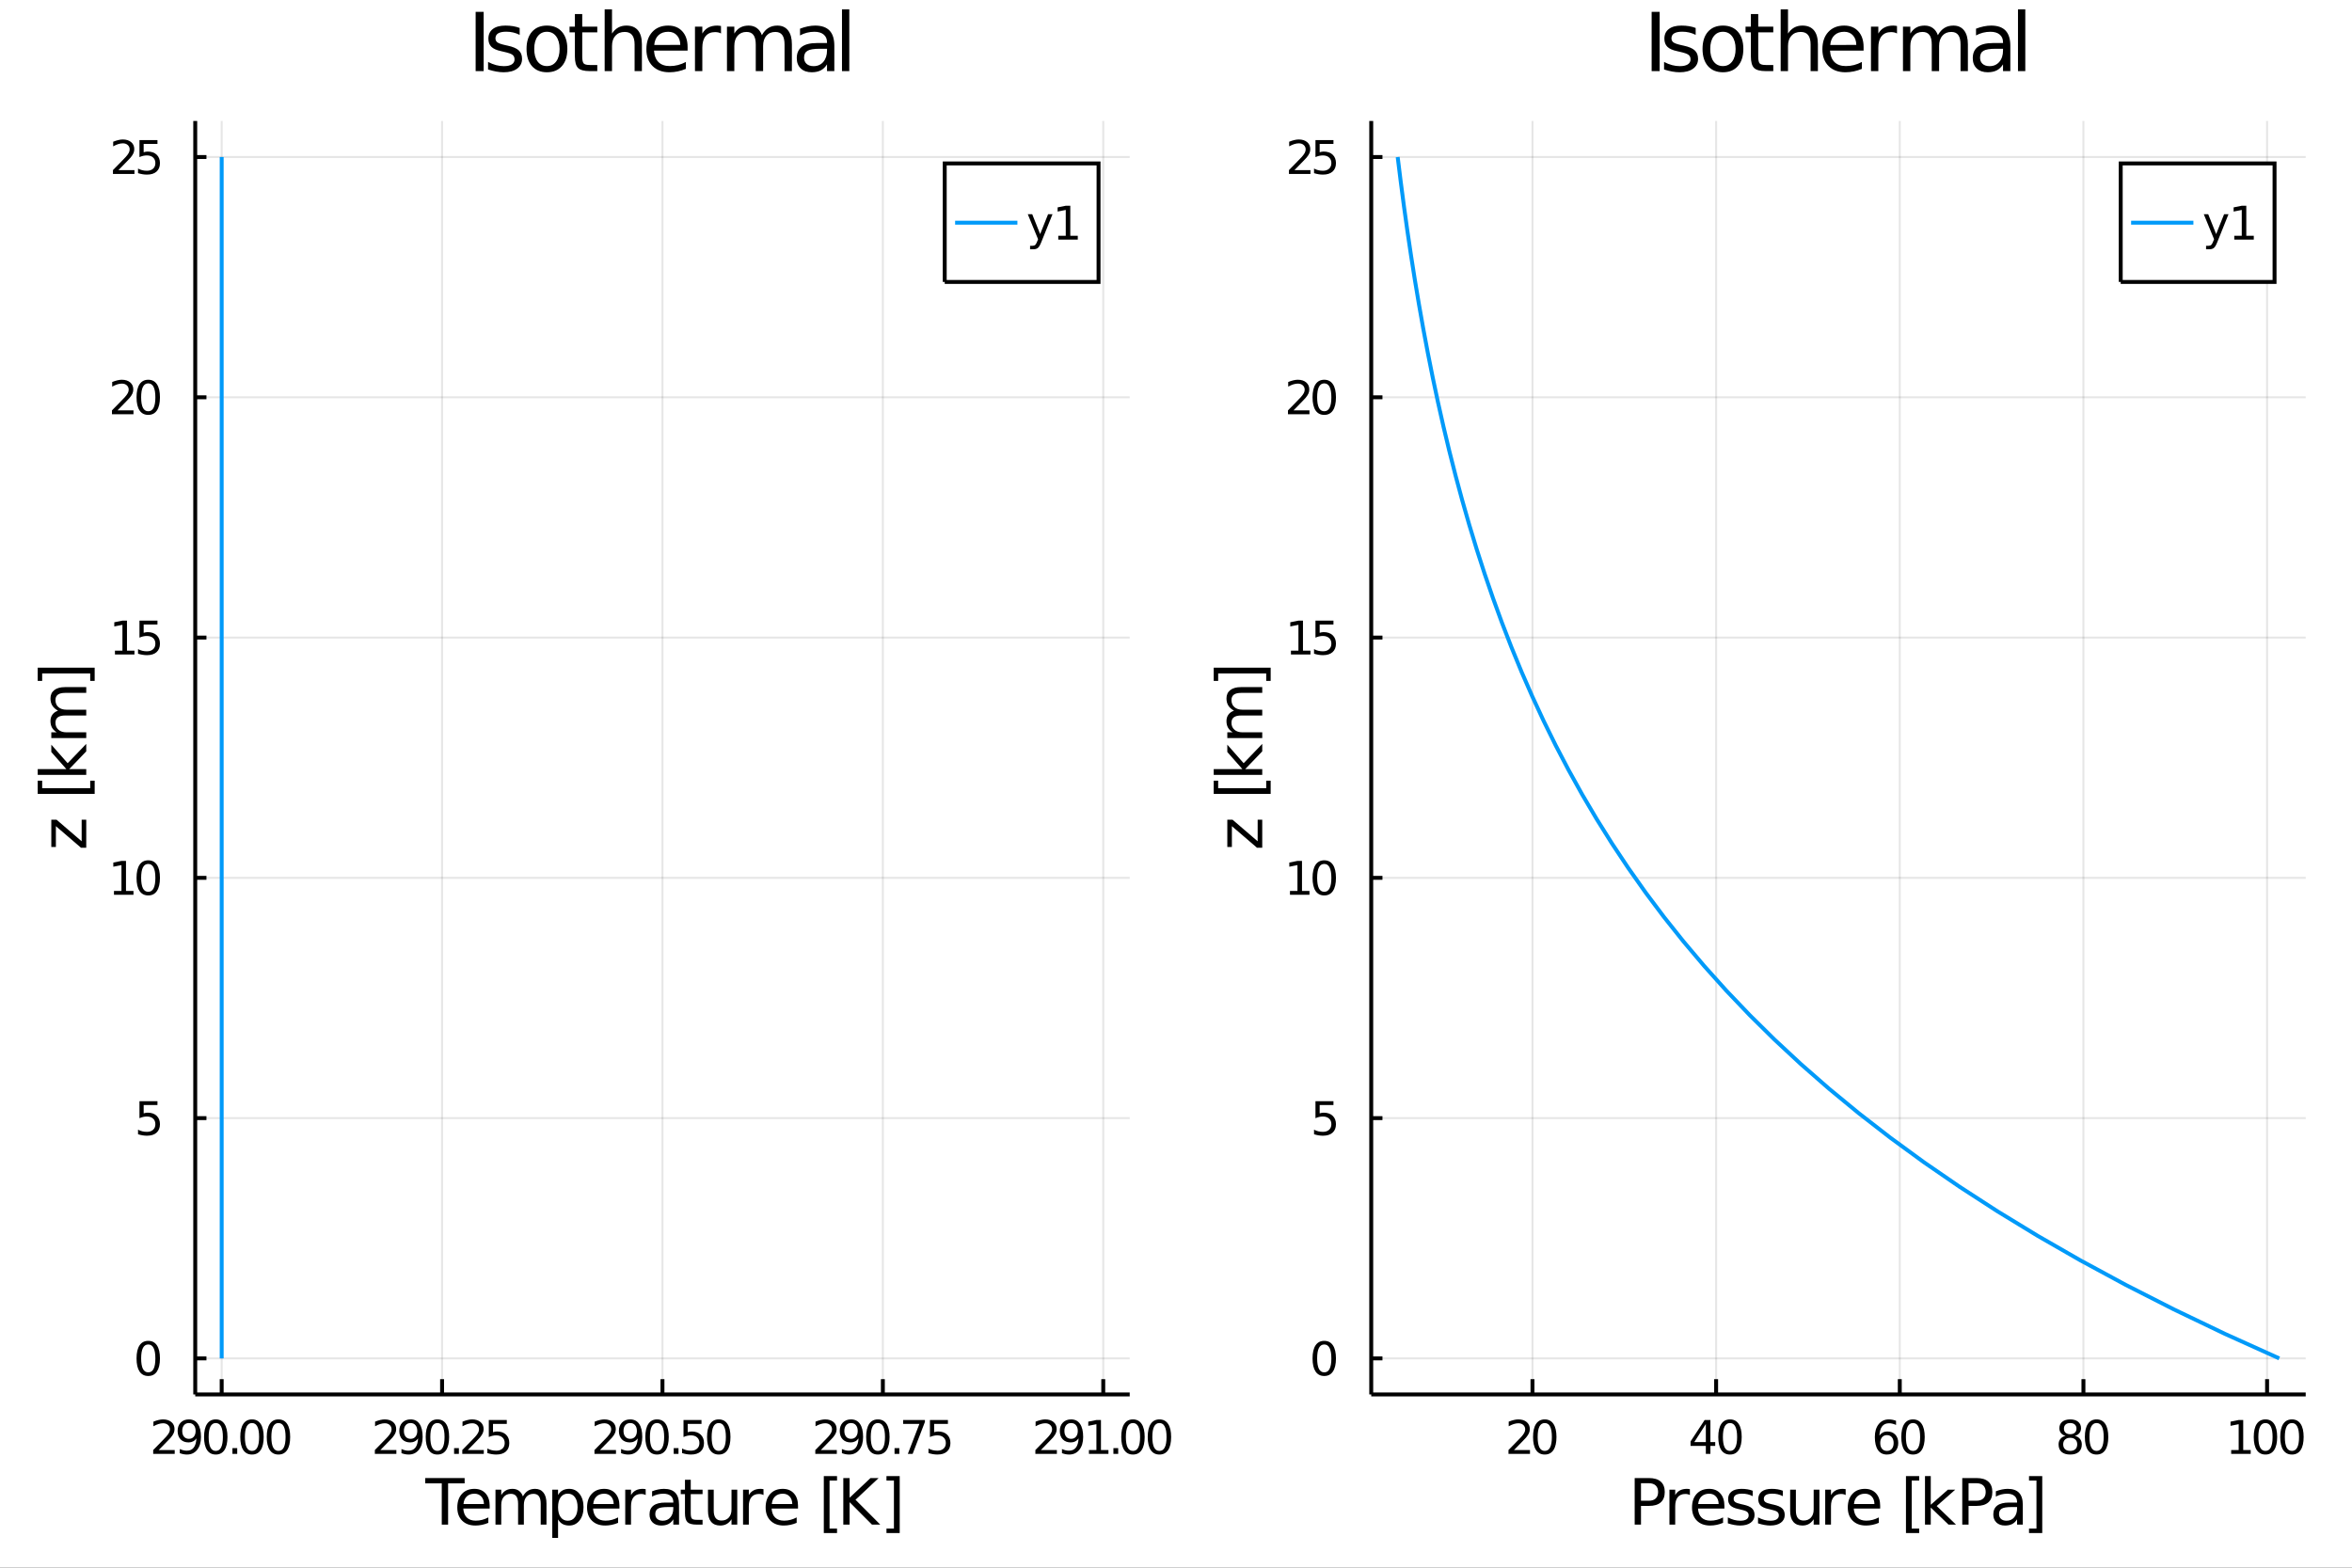 <?xml version="1.0" encoding="utf-8"?>
<svg xmlns="http://www.w3.org/2000/svg" xmlns:xlink="http://www.w3.org/1999/xlink" width="600" height="400" viewBox="0 0 2400 1600">
<rect x="0" y="0" width="2400" height="1600" fill="#333333" stroke="none"/>
<defs>
  <clipPath id="clip970">
    <rect x="0" y="0" width="2400" height="1600"/>
  </clipPath>
</defs>
<path clip-path="url(#clip970)" d="
M0 1600 L2400 1600 L2400 0 L0 0  Z
  " fill="#ffffff" fill-rule="evenodd" fill-opacity="1"/>
<defs>
  <clipPath id="clip971">
    <rect x="480" y="0" width="1681" height="1600"/>
  </clipPath>
</defs>
<path clip-path="url(#clip970)" d="
M199.218 1423.18 L1152.76 1423.18 L1152.76 123.472 L199.218 123.472  Z
  " fill="#ffffff" fill-rule="evenodd" fill-opacity="1"/>
<defs>
  <clipPath id="clip972">
    <rect x="199" y="123" width="955" height="1301"/>
  </clipPath>
</defs>
<polyline clip-path="url(#clip972)" style="stroke:#000000; stroke-width:2; stroke-opacity:0.1; fill:none" points="
  226.205,1423.18 226.205,123.472 
  "/>
<polyline clip-path="url(#clip972)" style="stroke:#000000; stroke-width:2; stroke-opacity:0.1; fill:none" points="
  451.096,1423.18 451.096,123.472 
  "/>
<polyline clip-path="url(#clip972)" style="stroke:#000000; stroke-width:2; stroke-opacity:0.1; fill:none" points="
  675.987,1423.18 675.987,123.472 
  "/>
<polyline clip-path="url(#clip972)" style="stroke:#000000; stroke-width:2; stroke-opacity:0.1; fill:none" points="
  900.878,1423.18 900.878,123.472 
  "/>
<polyline clip-path="url(#clip972)" style="stroke:#000000; stroke-width:2; stroke-opacity:0.1; fill:none" points="
  1125.77,1423.18 1125.77,123.472 
  "/>
<polyline clip-path="url(#clip970)" style="stroke:#000000; stroke-width:4; stroke-opacity:1; fill:none" points="
  199.218,1423.18 1152.76,1423.18 
  "/>
<polyline clip-path="url(#clip970)" style="stroke:#000000; stroke-width:4; stroke-opacity:1; fill:none" points="
  226.205,1423.18 226.205,1407.58 
  "/>
<polyline clip-path="url(#clip970)" style="stroke:#000000; stroke-width:4; stroke-opacity:1; fill:none" points="
  451.096,1423.18 451.096,1407.58 
  "/>
<polyline clip-path="url(#clip970)" style="stroke:#000000; stroke-width:4; stroke-opacity:1; fill:none" points="
  675.987,1423.18 675.987,1407.58 
  "/>
<polyline clip-path="url(#clip970)" style="stroke:#000000; stroke-width:4; stroke-opacity:1; fill:none" points="
  900.878,1423.18 900.878,1407.58 
  "/>
<polyline clip-path="url(#clip970)" style="stroke:#000000; stroke-width:4; stroke-opacity:1; fill:none" points="
  1125.77,1423.18 1125.77,1407.58 
  "/>
<path clip-path="url(#clip970)" d="M 0 0 M161.946 1479.92 L178.266 1479.92 L178.266 1483.85 L156.321 1483.85 L156.321 1479.92 Q158.983 1477.16 163.567 1472.53 Q168.173 1467.88 169.354 1466.54 Q171.599 1464.01 172.479 1462.28 Q173.381 1460.52 173.381 1458.83 Q173.381 1456.07 171.437 1454.34 Q169.516 1452.6 166.414 1452.6 Q164.215 1452.6 161.761 1453.37 Q159.331 1454.13 156.553 1455.68 L156.553 1450.96 Q159.377 1449.82 161.83 1449.25 Q164.284 1448.67 166.321 1448.67 Q171.692 1448.67 174.886 1451.35 Q178.08 1454.04 178.08 1458.53 Q178.08 1460.66 177.27 1462.58 Q176.483 1464.48 174.377 1467.07 Q173.798 1467.74 170.696 1470.96 Q167.594 1474.15 161.946 1479.92 Z" fill="#000000" fill-rule="evenodd" fill-opacity="1" /><path clip-path="url(#clip970)" d="M 0 0 M183.474 1483.13 L183.474 1478.88 Q185.233 1479.71 187.039 1480.15 Q188.844 1480.59 190.58 1480.59 Q195.21 1480.59 197.64 1477.49 Q200.094 1474.36 200.441 1468.02 Q199.099 1470.01 197.039 1471.07 Q194.978 1472.14 192.478 1472.14 Q187.293 1472.14 184.261 1469.01 Q181.252 1465.87 181.252 1460.43 Q181.252 1455.1 184.4 1451.88 Q187.548 1448.67 192.779 1448.67 Q198.775 1448.67 201.923 1453.27 Q205.094 1457.86 205.094 1466.61 Q205.094 1474.78 201.205 1479.66 Q197.34 1484.52 190.789 1484.52 Q189.029 1484.52 187.224 1484.18 Q185.418 1483.83 183.474 1483.13 M192.779 1468.48 Q195.928 1468.48 197.756 1466.33 Q199.608 1464.18 199.608 1460.43 Q199.608 1456.7 197.756 1454.55 Q195.928 1452.37 192.779 1452.37 Q189.631 1452.37 187.779 1454.55 Q185.951 1456.7 185.951 1460.43 Q185.951 1464.18 187.779 1466.33 Q189.631 1468.48 192.779 1468.48 Z" fill="#000000" fill-rule="evenodd" fill-opacity="1" /><path clip-path="url(#clip970)" d="M 0 0 M220.164 1452.37 Q216.552 1452.37 214.724 1455.94 Q212.918 1459.48 212.918 1466.61 Q212.918 1473.71 214.724 1477.28 Q216.552 1480.82 220.164 1480.82 Q223.798 1480.82 225.603 1477.28 Q227.432 1473.71 227.432 1466.61 Q227.432 1459.48 225.603 1455.94 Q223.798 1452.37 220.164 1452.37 M220.164 1448.67 Q225.974 1448.67 229.029 1453.27 Q232.108 1457.86 232.108 1466.61 Q232.108 1475.33 229.029 1479.94 Q225.974 1484.52 220.164 1484.52 Q214.353 1484.52 211.275 1479.94 Q208.219 1475.33 208.219 1466.61 Q208.219 1457.86 211.275 1453.27 Q214.353 1448.67 220.164 1448.67 Z" fill="#000000" fill-rule="evenodd" fill-opacity="1" /><path clip-path="url(#clip970)" d="M 0 0 M237.177 1477.97 L242.062 1477.97 L242.062 1483.85 L237.177 1483.85 L237.177 1477.97 Z" fill="#000000" fill-rule="evenodd" fill-opacity="1" /><path clip-path="url(#clip970)" d="M 0 0 M257.131 1452.37 Q253.52 1452.37 251.691 1455.94 Q249.886 1459.48 249.886 1466.61 Q249.886 1473.71 251.691 1477.28 Q253.52 1480.82 257.131 1480.82 Q260.765 1480.82 262.571 1477.28 Q264.399 1473.71 264.399 1466.61 Q264.399 1459.48 262.571 1455.94 Q260.765 1452.37 257.131 1452.37 M257.131 1448.67 Q262.941 1448.67 265.997 1453.27 Q269.075 1457.86 269.075 1466.61 Q269.075 1475.33 265.997 1479.94 Q262.941 1484.52 257.131 1484.52 Q251.321 1484.52 248.242 1479.94 Q245.187 1475.33 245.187 1466.61 Q245.187 1457.86 248.242 1453.27 Q251.321 1448.67 257.131 1448.67 Z" fill="#000000" fill-rule="evenodd" fill-opacity="1" /><path clip-path="url(#clip970)" d="M 0 0 M284.145 1452.37 Q280.534 1452.37 278.705 1455.94 Q276.899 1459.48 276.899 1466.61 Q276.899 1473.71 278.705 1477.28 Q280.534 1480.82 284.145 1480.82 Q287.779 1480.82 289.584 1477.28 Q291.413 1473.71 291.413 1466.61 Q291.413 1459.48 289.584 1455.94 Q287.779 1452.37 284.145 1452.37 M284.145 1448.67 Q289.955 1448.67 293.01 1453.27 Q296.089 1457.86 296.089 1466.61 Q296.089 1475.33 293.01 1479.94 Q289.955 1484.52 284.145 1484.52 Q278.334 1484.52 275.256 1479.94 Q272.2 1475.33 272.2 1466.61 Q272.2 1457.86 275.256 1453.27 Q278.334 1448.67 284.145 1448.67 Z" fill="#000000" fill-rule="evenodd" fill-opacity="1" /><path clip-path="url(#clip970)" d="M 0 0 M388.133 1479.92 L404.453 1479.92 L404.453 1483.85 L382.509 1483.85 L382.509 1479.92 Q385.171 1477.16 389.754 1472.53 Q394.36 1467.88 395.541 1466.54 Q397.786 1464.01 398.666 1462.28 Q399.569 1460.52 399.569 1458.83 Q399.569 1456.07 397.624 1454.34 Q395.703 1452.6 392.601 1452.6 Q390.402 1452.6 387.948 1453.37 Q385.518 1454.13 382.74 1455.68 L382.74 1450.96 Q385.564 1449.82 388.018 1449.25 Q390.471 1448.67 392.508 1448.67 Q397.879 1448.67 401.073 1451.35 Q404.268 1454.04 404.268 1458.53 Q404.268 1460.66 403.457 1462.58 Q402.67 1464.48 400.564 1467.07 Q399.985 1467.74 396.883 1470.96 Q393.782 1474.15 388.133 1479.92 Z" fill="#000000" fill-rule="evenodd" fill-opacity="1" /><path clip-path="url(#clip970)" d="M 0 0 M409.661 1483.13 L409.661 1478.88 Q411.42 1479.71 413.226 1480.15 Q415.031 1480.59 416.768 1480.59 Q421.397 1480.59 423.828 1477.49 Q426.281 1474.36 426.629 1468.02 Q425.286 1470.01 423.226 1471.07 Q421.166 1472.14 418.666 1472.14 Q413.481 1472.14 410.448 1469.01 Q407.439 1465.87 407.439 1460.43 Q407.439 1455.1 410.587 1451.88 Q413.735 1448.67 418.967 1448.67 Q424.962 1448.67 428.11 1453.27 Q431.281 1457.86 431.281 1466.61 Q431.281 1474.78 427.393 1479.66 Q423.527 1484.52 416.976 1484.52 Q415.217 1484.52 413.411 1484.18 Q411.606 1483.83 409.661 1483.13 M418.967 1468.48 Q422.115 1468.48 423.943 1466.33 Q425.795 1464.18 425.795 1460.43 Q425.795 1456.7 423.943 1454.55 Q422.115 1452.37 418.967 1452.37 Q415.819 1452.37 413.967 1454.55 Q412.138 1456.7 412.138 1460.43 Q412.138 1464.18 413.967 1466.33 Q415.819 1468.48 418.967 1468.48 Z" fill="#000000" fill-rule="evenodd" fill-opacity="1" /><path clip-path="url(#clip970)" d="M 0 0 M446.351 1452.37 Q442.74 1452.37 440.911 1455.94 Q439.105 1459.48 439.105 1466.61 Q439.105 1473.71 440.911 1477.28 Q442.74 1480.82 446.351 1480.82 Q449.985 1480.82 451.791 1477.28 Q453.619 1473.71 453.619 1466.61 Q453.619 1459.48 451.791 1455.94 Q449.985 1452.37 446.351 1452.37 M446.351 1448.67 Q452.161 1448.67 455.216 1453.27 Q458.295 1457.86 458.295 1466.61 Q458.295 1475.33 455.216 1479.94 Q452.161 1484.52 446.351 1484.52 Q440.541 1484.52 437.462 1479.94 Q434.406 1475.33 434.406 1466.61 Q434.406 1457.86 437.462 1453.27 Q440.541 1448.67 446.351 1448.67 Z" fill="#000000" fill-rule="evenodd" fill-opacity="1" /><path clip-path="url(#clip970)" d="M 0 0 M463.365 1477.97 L468.249 1477.97 L468.249 1483.85 L463.365 1483.85 L463.365 1477.97 Z" fill="#000000" fill-rule="evenodd" fill-opacity="1" /><path clip-path="url(#clip970)" d="M 0 0 M477.346 1479.92 L493.665 1479.92 L493.665 1483.85 L471.721 1483.85 L471.721 1479.92 Q474.383 1477.16 478.966 1472.53 Q483.573 1467.88 484.753 1466.54 Q486.999 1464.01 487.878 1462.28 Q488.781 1460.52 488.781 1458.83 Q488.781 1456.07 486.837 1454.34 Q484.915 1452.6 481.814 1452.6 Q479.614 1452.6 477.161 1453.37 Q474.73 1454.13 471.952 1455.68 L471.952 1450.96 Q474.777 1449.82 477.23 1449.25 Q479.684 1448.67 481.721 1448.67 Q487.091 1448.67 490.286 1451.35 Q493.48 1454.04 493.48 1458.53 Q493.48 1460.66 492.67 1462.58 Q491.883 1464.48 489.776 1467.07 Q489.198 1467.74 486.096 1470.96 Q482.994 1474.15 477.346 1479.92 Z" fill="#000000" fill-rule="evenodd" fill-opacity="1" /><path clip-path="url(#clip970)" d="M 0 0 M498.781 1449.29 L517.137 1449.29 L517.137 1453.23 L503.063 1453.23 L503.063 1461.7 Q504.082 1461.35 505.1 1461.19 Q506.119 1461 507.137 1461 Q512.924 1461 516.304 1464.18 Q519.684 1467.35 519.684 1472.76 Q519.684 1478.34 516.211 1481.44 Q512.739 1484.52 506.42 1484.52 Q504.244 1484.52 501.975 1484.15 Q499.73 1483.78 497.323 1483.04 L497.323 1478.34 Q499.406 1479.48 501.628 1480.03 Q503.85 1480.59 506.327 1480.59 Q510.332 1480.59 512.67 1478.48 Q515.008 1476.38 515.008 1472.76 Q515.008 1469.15 512.67 1467.05 Q510.332 1464.94 506.327 1464.94 Q504.452 1464.94 502.577 1465.36 Q500.725 1465.77 498.781 1466.65 L498.781 1449.29 Z" fill="#000000" fill-rule="evenodd" fill-opacity="1" /><path clip-path="url(#clip970)" d="M 0 0 M612.226 1479.92 L628.545 1479.92 L628.545 1483.85 L606.601 1483.85 L606.601 1479.92 Q609.263 1477.16 613.846 1472.53 Q618.453 1467.88 619.633 1466.54 Q621.879 1464.01 622.758 1462.28 Q623.661 1460.52 623.661 1458.83 Q623.661 1456.07 621.717 1454.34 Q619.795 1452.6 616.693 1452.6 Q614.494 1452.6 612.041 1453.37 Q609.61 1454.13 606.832 1455.68 L606.832 1450.96 Q609.656 1449.82 612.11 1449.25 Q614.564 1448.67 616.601 1448.67 Q621.971 1448.67 625.166 1451.35 Q628.36 1454.04 628.36 1458.53 Q628.36 1460.66 627.55 1462.58 Q626.763 1464.48 624.656 1467.07 Q624.078 1467.74 620.976 1470.96 Q617.874 1474.15 612.226 1479.92 Z" fill="#000000" fill-rule="evenodd" fill-opacity="1" /><path clip-path="url(#clip970)" d="M 0 0 M633.753 1483.13 L633.753 1478.88 Q635.513 1479.71 637.318 1480.15 Q639.124 1480.59 640.86 1480.59 Q645.49 1480.59 647.92 1477.49 Q650.374 1474.36 650.721 1468.02 Q649.378 1470.01 647.318 1471.07 Q645.258 1472.14 642.758 1472.14 Q637.573 1472.14 634.541 1469.01 Q631.531 1465.87 631.531 1460.43 Q631.531 1455.1 634.679 1451.88 Q637.828 1448.67 643.059 1448.67 Q649.054 1448.67 652.202 1453.27 Q655.374 1457.86 655.374 1466.61 Q655.374 1474.78 651.485 1479.66 Q647.619 1484.52 641.068 1484.52 Q639.309 1484.52 637.503 1484.18 Q635.698 1483.83 633.753 1483.13 M643.059 1468.48 Q646.207 1468.48 648.036 1466.33 Q649.888 1464.18 649.888 1460.43 Q649.888 1456.7 648.036 1454.55 Q646.207 1452.37 643.059 1452.37 Q639.911 1452.37 638.059 1454.55 Q636.23 1456.7 636.23 1460.43 Q636.23 1464.18 638.059 1466.33 Q639.911 1468.48 643.059 1468.48 Z" fill="#000000" fill-rule="evenodd" fill-opacity="1" /><path clip-path="url(#clip970)" d="M 0 0 M670.443 1452.37 Q666.832 1452.37 665.003 1455.94 Q663.198 1459.48 663.198 1466.61 Q663.198 1473.71 665.003 1477.28 Q666.832 1480.82 670.443 1480.82 Q674.077 1480.82 675.883 1477.28 Q677.712 1473.71 677.712 1466.61 Q677.712 1459.48 675.883 1455.94 Q674.077 1452.37 670.443 1452.37 M670.443 1448.67 Q676.253 1448.67 679.309 1453.27 Q682.387 1457.86 682.387 1466.61 Q682.387 1475.33 679.309 1479.94 Q676.253 1484.52 670.443 1484.52 Q664.633 1484.52 661.554 1479.94 Q658.499 1475.33 658.499 1466.61 Q658.499 1457.86 661.554 1453.27 Q664.633 1448.67 670.443 1448.67 Z" fill="#000000" fill-rule="evenodd" fill-opacity="1" /><path clip-path="url(#clip970)" d="M 0 0 M687.457 1477.97 L692.341 1477.97 L692.341 1483.85 L687.457 1483.85 L687.457 1477.97 Z" fill="#000000" fill-rule="evenodd" fill-opacity="1" /><path clip-path="url(#clip970)" d="M 0 0 M697.457 1449.29 L715.813 1449.29 L715.813 1453.23 L701.739 1453.23 L701.739 1461.7 Q702.758 1461.35 703.776 1461.19 Q704.795 1461 705.813 1461 Q711.6 1461 714.98 1464.18 Q718.36 1467.35 718.36 1472.76 Q718.36 1478.34 714.887 1481.44 Q711.415 1484.52 705.096 1484.52 Q702.92 1484.52 700.651 1484.15 Q698.406 1483.78 695.999 1483.04 L695.999 1478.34 Q698.082 1479.48 700.304 1480.03 Q702.526 1480.59 705.003 1480.59 Q709.008 1480.59 711.346 1478.48 Q713.684 1476.38 713.684 1472.76 Q713.684 1469.15 711.346 1467.05 Q709.008 1464.94 705.003 1464.94 Q703.128 1464.94 701.253 1465.36 Q699.401 1465.77 697.457 1466.65 L697.457 1449.29 Z" fill="#000000" fill-rule="evenodd" fill-opacity="1" /><path clip-path="url(#clip970)" d="M 0 0 M733.429 1452.37 Q729.818 1452.37 727.989 1455.94 Q726.184 1459.48 726.184 1466.61 Q726.184 1473.71 727.989 1477.28 Q729.818 1480.82 733.429 1480.82 Q737.063 1480.82 738.869 1477.28 Q740.697 1473.71 740.697 1466.61 Q740.697 1459.48 738.869 1455.94 Q737.063 1452.37 733.429 1452.37 M733.429 1448.67 Q739.239 1448.67 742.295 1453.27 Q745.373 1457.86 745.373 1466.61 Q745.373 1475.33 742.295 1479.94 Q739.239 1484.52 733.429 1484.52 Q727.619 1484.52 724.54 1479.94 Q721.485 1475.33 721.485 1466.61 Q721.485 1457.86 724.54 1453.27 Q727.619 1448.67 733.429 1448.67 Z" fill="#000000" fill-rule="evenodd" fill-opacity="1" /><path clip-path="url(#clip970)" d="M 0 0 M837.568 1479.92 L853.888 1479.92 L853.888 1483.85 L831.943 1483.85 L831.943 1479.92 Q834.605 1477.16 839.189 1472.53 Q843.795 1467.88 844.976 1466.54 Q847.221 1464.01 848.101 1462.28 Q849.003 1460.52 849.003 1458.83 Q849.003 1456.07 847.059 1454.34 Q845.138 1452.6 842.036 1452.6 Q839.837 1452.6 837.383 1453.37 Q834.952 1454.13 832.175 1455.68 L832.175 1450.96 Q834.999 1449.82 837.452 1449.25 Q839.906 1448.67 841.943 1448.67 Q847.314 1448.67 850.508 1451.35 Q853.702 1454.04 853.702 1458.53 Q853.702 1460.66 852.892 1462.58 Q852.105 1464.48 849.999 1467.07 Q849.42 1467.74 846.318 1470.96 Q843.216 1474.15 837.568 1479.92 Z" fill="#000000" fill-rule="evenodd" fill-opacity="1" /><path clip-path="url(#clip970)" d="M 0 0 M859.096 1483.13 L859.096 1478.88 Q860.855 1479.71 862.661 1480.15 Q864.466 1480.59 866.202 1480.59 Q870.832 1480.59 873.262 1477.49 Q875.716 1474.36 876.063 1468.02 Q874.721 1470.01 872.661 1471.07 Q870.6 1472.14 868.1 1472.14 Q862.915 1472.14 859.883 1469.01 Q856.874 1465.87 856.874 1460.43 Q856.874 1455.1 860.022 1451.88 Q863.17 1448.67 868.401 1448.67 Q874.397 1448.67 877.545 1453.27 Q880.716 1457.86 880.716 1466.61 Q880.716 1474.78 876.827 1479.66 Q872.962 1484.52 866.411 1484.52 Q864.651 1484.52 862.846 1484.18 Q861.04 1483.83 859.096 1483.13 M868.401 1468.48 Q871.549 1468.48 873.378 1466.33 Q875.23 1464.18 875.23 1460.43 Q875.23 1456.7 873.378 1454.55 Q871.549 1452.37 868.401 1452.37 Q865.253 1452.37 863.401 1454.55 Q861.573 1456.7 861.573 1460.43 Q861.573 1464.18 863.401 1466.33 Q865.253 1468.48 868.401 1468.48 Z" fill="#000000" fill-rule="evenodd" fill-opacity="1" /><path clip-path="url(#clip970)" d="M 0 0 M895.785 1452.37 Q892.174 1452.37 890.346 1455.94 Q888.54 1459.48 888.54 1466.61 Q888.54 1473.71 890.346 1477.28 Q892.174 1480.82 895.785 1480.82 Q899.42 1480.82 901.225 1477.28 Q903.054 1473.71 903.054 1466.61 Q903.054 1459.48 901.225 1455.94 Q899.42 1452.37 895.785 1452.37 M895.785 1448.67 Q901.596 1448.67 904.651 1453.27 Q907.73 1457.86 907.73 1466.61 Q907.73 1475.33 904.651 1479.94 Q901.596 1484.52 895.785 1484.52 Q889.975 1484.52 886.897 1479.94 Q883.841 1475.33 883.841 1466.61 Q883.841 1457.86 886.897 1453.27 Q889.975 1448.67 895.785 1448.67 Z" fill="#000000" fill-rule="evenodd" fill-opacity="1" /><path clip-path="url(#clip970)" d="M 0 0 M912.799 1477.97 L917.683 1477.97 L917.683 1483.85 L912.799 1483.85 L912.799 1477.97 Z" fill="#000000" fill-rule="evenodd" fill-opacity="1" /><path clip-path="url(#clip970)" d="M 0 0 M921.572 1449.29 L943.794 1449.29 L943.794 1451.28 L931.248 1483.85 L926.364 1483.85 L938.169 1453.23 L921.572 1453.23 L921.572 1449.29 Z" fill="#000000" fill-rule="evenodd" fill-opacity="1" /><path clip-path="url(#clip970)" d="M 0 0 M948.91 1449.29 L967.267 1449.29 L967.267 1453.23 L953.193 1453.23 L953.193 1461.7 Q954.211 1461.35 955.23 1461.19 Q956.248 1461 957.267 1461 Q963.054 1461 966.433 1464.18 Q969.813 1467.35 969.813 1472.76 Q969.813 1478.34 966.341 1481.44 Q962.868 1484.52 956.549 1484.52 Q954.373 1484.52 952.105 1484.15 Q949.859 1483.78 947.452 1483.04 L947.452 1478.34 Q949.535 1479.48 951.757 1480.03 Q953.98 1480.59 956.456 1480.59 Q960.461 1480.59 962.799 1478.48 Q965.137 1476.38 965.137 1472.76 Q965.137 1469.15 962.799 1467.05 Q960.461 1464.94 956.456 1464.94 Q954.581 1464.94 952.706 1465.36 Q950.855 1465.77 948.91 1466.65 L948.91 1449.29 Z" fill="#000000" fill-rule="evenodd" fill-opacity="1" /><path clip-path="url(#clip970)" d="M 0 0 M1062.12 1479.92 L1078.44 1479.92 L1078.44 1483.85 L1056.5 1483.85 L1056.5 1479.92 Q1059.16 1477.16 1063.74 1472.53 Q1068.35 1467.88 1069.53 1466.54 Q1071.78 1464.01 1072.66 1462.28 Q1073.56 1460.52 1073.56 1458.83 Q1073.56 1456.07 1071.61 1454.34 Q1069.69 1452.6 1066.59 1452.6 Q1064.39 1452.6 1061.94 1453.37 Q1059.51 1454.13 1056.73 1455.68 L1056.73 1450.96 Q1059.55 1449.82 1062.01 1449.25 Q1064.46 1448.67 1066.5 1448.67 Q1071.87 1448.67 1075.06 1451.35 Q1078.26 1454.04 1078.26 1458.53 Q1078.26 1460.66 1077.45 1462.58 Q1076.66 1464.48 1074.55 1467.07 Q1073.98 1467.74 1070.87 1470.96 Q1067.77 1474.15 1062.12 1479.92 Z" fill="#000000" fill-rule="evenodd" fill-opacity="1" /><path clip-path="url(#clip970)" d="M 0 0 M1083.65 1483.13 L1083.65 1478.88 Q1085.41 1479.71 1087.22 1480.15 Q1089.02 1480.59 1090.76 1480.59 Q1095.39 1480.59 1097.82 1477.49 Q1100.27 1474.36 1100.62 1468.02 Q1099.28 1470.01 1097.22 1471.07 Q1095.16 1472.14 1092.66 1472.14 Q1087.47 1472.14 1084.44 1469.01 Q1081.43 1465.87 1081.43 1460.43 Q1081.43 1455.1 1084.58 1451.88 Q1087.73 1448.67 1092.96 1448.67 Q1098.95 1448.67 1102.1 1453.27 Q1105.27 1457.86 1105.27 1466.61 Q1105.27 1474.78 1101.38 1479.66 Q1097.52 1484.52 1090.97 1484.52 Q1089.21 1484.52 1087.4 1484.18 Q1085.6 1483.83 1083.65 1483.13 M1092.96 1468.48 Q1096.1 1468.48 1097.93 1466.33 Q1099.79 1464.18 1099.79 1460.43 Q1099.79 1456.7 1097.93 1454.55 Q1096.1 1452.37 1092.96 1452.37 Q1089.81 1452.37 1087.96 1454.55 Q1086.13 1456.7 1086.13 1460.43 Q1086.13 1464.18 1087.96 1466.33 Q1089.81 1468.48 1092.96 1468.48 Z" fill="#000000" fill-rule="evenodd" fill-opacity="1" /><path clip-path="url(#clip970)" d="M 0 0 M1111.15 1479.92 L1118.79 1479.92 L1118.79 1453.55 L1110.48 1455.22 L1110.48 1450.96 L1118.74 1449.29 L1123.42 1449.29 L1123.42 1479.92 L1131.06 1479.92 L1131.06 1483.85 L1111.15 1483.85 L1111.15 1479.92 Z" fill="#000000" fill-rule="evenodd" fill-opacity="1" /><path clip-path="url(#clip970)" d="M 0 0 M1136.13 1477.97 L1141.01 1477.97 L1141.01 1483.85 L1136.13 1483.85 L1136.13 1477.97 Z" fill="#000000" fill-rule="evenodd" fill-opacity="1" /><path clip-path="url(#clip970)" d="M 0 0 M1156.08 1452.37 Q1152.47 1452.37 1150.64 1455.94 Q1148.84 1459.48 1148.84 1466.61 Q1148.84 1473.71 1150.64 1477.28 Q1152.47 1480.82 1156.08 1480.82 Q1159.72 1480.82 1161.52 1477.28 Q1163.35 1473.71 1163.35 1466.61 Q1163.35 1459.48 1161.52 1455.94 Q1159.72 1452.37 1156.08 1452.37 M1156.08 1448.67 Q1161.89 1448.67 1164.95 1453.27 Q1168.03 1457.86 1168.03 1466.61 Q1168.03 1475.33 1164.95 1479.94 Q1161.89 1484.52 1156.08 1484.52 Q1150.27 1484.52 1147.19 1479.94 Q1144.14 1475.33 1144.14 1466.61 Q1144.14 1457.86 1147.19 1453.27 Q1150.27 1448.67 1156.08 1448.67 Z" fill="#000000" fill-rule="evenodd" fill-opacity="1" /><path clip-path="url(#clip970)" d="M 0 0 M1183.1 1452.37 Q1179.48 1452.37 1177.66 1455.94 Q1175.85 1459.48 1175.85 1466.61 Q1175.85 1473.71 1177.66 1477.28 Q1179.48 1480.82 1183.1 1480.82 Q1186.73 1480.82 1188.53 1477.28 Q1190.36 1473.71 1190.36 1466.61 Q1190.36 1459.48 1188.53 1455.94 Q1186.73 1452.37 1183.1 1452.37 M1183.1 1448.67 Q1188.91 1448.67 1191.96 1453.27 Q1195.04 1457.86 1195.04 1466.61 Q1195.04 1475.33 1191.96 1479.94 Q1188.91 1484.52 1183.1 1484.52 Q1177.28 1484.52 1174.21 1479.94 Q1171.15 1475.33 1171.15 1466.61 Q1171.15 1457.86 1174.21 1453.27 Q1177.28 1448.67 1183.1 1448.67 Z" fill="#000000" fill-rule="evenodd" fill-opacity="1" /><path clip-path="url(#clip970)" d="M 0 0 M433.915 1508.52 L474.115 1508.52 L474.115 1513.93 L457.245 1513.93 L457.245 1556.04 L450.784 1556.04 L450.784 1513.93 L433.915 1513.93 L433.915 1508.52 Z" fill="#000000" fill-rule="evenodd" fill-opacity="1" /><path clip-path="url(#clip970)" d="M 0 0 M499.673 1536.76 L499.673 1539.62 L472.746 1539.62 Q473.128 1545.67 476.374 1548.85 Q479.653 1552 485.477 1552 Q488.851 1552 492.002 1551.17 Q495.185 1550.35 498.304 1548.69 L498.304 1554.23 Q495.153 1555.57 491.843 1556.27 Q488.533 1556.97 485.127 1556.97 Q476.597 1556.97 471.6 1552 Q466.635 1547.04 466.635 1538.57 Q466.635 1529.82 471.346 1524.69 Q476.088 1519.54 484.109 1519.54 Q491.302 1519.54 495.472 1524.18 Q499.673 1528.8 499.673 1536.76 M493.816 1535.04 Q493.753 1530.23 491.111 1527.37 Q488.501 1524.5 484.172 1524.5 Q479.271 1524.5 476.311 1527.27 Q473.383 1530.04 472.937 1535.07 L493.816 1535.04 Z" fill="#000000" fill-rule="evenodd" fill-opacity="1" /><path clip-path="url(#clip970)" d="M 0 0 M533.57 1527.24 Q535.766 1523.29 538.822 1521.41 Q541.878 1519.54 546.015 1519.54 Q551.585 1519.54 554.609 1523.45 Q557.633 1527.33 557.633 1534.53 L557.633 1556.04 L551.744 1556.04 L551.744 1534.72 Q551.744 1529.59 549.93 1527.11 Q548.116 1524.63 544.392 1524.63 Q539.841 1524.63 537.199 1527.65 Q534.557 1530.68 534.557 1535.9 L534.557 1556.04 L528.669 1556.04 L528.669 1534.72 Q528.669 1529.56 526.854 1527.11 Q525.04 1524.63 521.253 1524.63 Q516.765 1524.63 514.123 1527.68 Q511.481 1530.71 511.481 1535.9 L511.481 1556.04 L505.593 1556.04 L505.593 1520.4 L511.481 1520.4 L511.481 1525.93 Q513.486 1522.66 516.287 1521.1 Q519.088 1519.54 522.94 1519.54 Q526.823 1519.54 529.528 1521.51 Q532.265 1523.48 533.57 1527.24 Z" fill="#000000" fill-rule="evenodd" fill-opacity="1" /><path clip-path="url(#clip970)" d="M 0 0 M569.441 1550.7 L569.441 1569.6 L563.553 1569.6 L563.553 1520.4 L569.441 1520.4 L569.441 1525.81 Q571.287 1522.62 574.088 1521.1 Q576.921 1519.54 580.836 1519.54 Q587.329 1519.54 591.371 1524.69 Q595.445 1529.85 595.445 1538.25 Q595.445 1546.65 591.371 1551.81 Q587.329 1556.97 580.836 1556.97 Q576.921 1556.97 574.088 1555.44 Q571.287 1553.88 569.441 1550.7 M589.366 1538.25 Q589.366 1531.79 586.692 1528.13 Q584.05 1524.44 579.403 1524.44 Q574.756 1524.44 572.083 1528.13 Q569.441 1531.79 569.441 1538.25 Q569.441 1544.71 572.083 1548.4 Q574.756 1552.07 579.403 1552.07 Q584.05 1552.07 586.692 1548.4 Q589.366 1544.71 589.366 1538.25 Z" fill="#000000" fill-rule="evenodd" fill-opacity="1" /><path clip-path="url(#clip970)" d="M 0 0 M632.08 1536.76 L632.08 1539.62 L605.153 1539.62 Q605.535 1545.67 608.781 1548.85 Q612.059 1552 617.884 1552 Q621.258 1552 624.409 1551.17 Q627.592 1550.35 630.711 1548.69 L630.711 1554.23 Q627.56 1555.57 624.25 1556.27 Q620.94 1556.97 617.534 1556.97 Q609.004 1556.97 604.007 1552 Q599.042 1547.04 599.042 1538.57 Q599.042 1529.82 603.752 1524.69 Q608.495 1519.54 616.515 1519.54 Q623.709 1519.54 627.878 1524.18 Q632.08 1528.8 632.08 1536.76 M626.223 1535.04 Q626.159 1530.23 623.518 1527.37 Q620.908 1524.5 616.579 1524.5 Q611.678 1524.5 608.717 1527.27 Q605.789 1530.04 605.344 1535.07 L626.223 1535.04 Z" fill="#000000" fill-rule="evenodd" fill-opacity="1" /><path clip-path="url(#clip970)" d="M 0 0 M658.879 1525.87 Q657.893 1525.3 656.715 1525.04 Q655.569 1524.76 654.169 1524.76 Q649.203 1524.76 646.53 1528 Q643.888 1531.22 643.888 1537.27 L643.888 1556.04 L638 1556.04 L638 1520.4 L643.888 1520.4 L643.888 1525.93 Q645.734 1522.69 648.694 1521.13 Q651.654 1519.54 655.887 1519.54 Q656.492 1519.54 657.224 1519.63 Q657.956 1519.7 658.847 1519.85 L658.879 1525.87 Z" fill="#000000" fill-rule="evenodd" fill-opacity="1" /><path clip-path="url(#clip970)" d="M 0 0 M681.223 1538.12 Q674.125 1538.12 671.388 1539.75 Q668.651 1541.37 668.651 1545.29 Q668.651 1548.4 670.688 1550.25 Q672.756 1552.07 676.289 1552.07 Q681.159 1552.07 684.087 1548.63 Q687.047 1545.16 687.047 1539.43 L687.047 1538.12 L681.223 1538.12 M692.904 1535.71 L692.904 1556.04 L687.047 1556.04 L687.047 1550.63 Q685.042 1553.88 682.05 1555.44 Q679.059 1556.97 674.73 1556.97 Q669.255 1556.97 666.009 1553.91 Q662.794 1550.82 662.794 1545.67 Q662.794 1539.65 666.805 1536.6 Q670.847 1533.54 678.836 1533.54 L687.047 1533.54 L687.047 1532.97 Q687.047 1528.93 684.374 1526.73 Q681.732 1524.5 676.926 1524.5 Q673.87 1524.5 670.974 1525.23 Q668.078 1525.97 665.404 1527.43 L665.404 1522.02 Q668.619 1520.78 671.642 1520.17 Q674.666 1519.54 677.531 1519.54 Q685.265 1519.54 689.085 1523.55 Q692.904 1527.56 692.904 1535.71 Z" fill="#000000" fill-rule="evenodd" fill-opacity="1" /><path clip-path="url(#clip970)" d="M 0 0 M704.84 1510.27 L704.84 1520.4 L716.903 1520.4 L716.903 1524.95 L704.84 1524.95 L704.84 1544.3 Q704.84 1548.66 706.017 1549.9 Q707.227 1551.14 710.887 1551.14 L716.903 1551.14 L716.903 1556.04 L710.887 1556.04 Q704.108 1556.04 701.529 1553.53 Q698.951 1550.98 698.951 1544.3 L698.951 1524.95 L694.655 1524.95 L694.655 1520.4 L698.951 1520.4 L698.951 1510.27 L704.84 1510.27 Z" fill="#000000" fill-rule="evenodd" fill-opacity="1" /><path clip-path="url(#clip970)" d="M 0 0 M722.441 1541.98 L722.441 1520.4 L728.297 1520.4 L728.297 1541.75 Q728.297 1546.81 730.271 1549.36 Q732.244 1551.87 736.191 1551.87 Q740.933 1551.87 743.67 1548.85 Q746.44 1545.83 746.44 1540.61 L746.44 1520.4 L752.296 1520.4 L752.296 1556.04 L746.44 1556.04 L746.44 1550.57 Q744.307 1553.82 741.474 1555.41 Q738.673 1556.97 734.949 1556.97 Q728.807 1556.97 725.624 1553.15 Q722.441 1549.33 722.441 1541.98 M737.177 1519.54 L737.177 1519.54 Z" fill="#000000" fill-rule="evenodd" fill-opacity="1" /><path clip-path="url(#clip970)" d="M 0 0 M779.096 1525.87 Q778.109 1525.3 776.931 1525.04 Q775.785 1524.76 774.385 1524.76 Q769.42 1524.76 766.746 1528 Q764.104 1531.22 764.104 1537.27 L764.104 1556.04 L758.216 1556.04 L758.216 1520.4 L764.104 1520.4 L764.104 1525.93 Q765.95 1522.69 768.91 1521.13 Q771.871 1519.54 776.104 1519.54 Q776.708 1519.54 777.441 1519.63 Q778.173 1519.7 779.064 1519.85 L779.096 1525.87 Z" fill="#000000" fill-rule="evenodd" fill-opacity="1" /><path clip-path="url(#clip970)" d="M 0 0 M814.298 1536.76 L814.298 1539.62 L787.371 1539.62 Q787.753 1545.67 790.999 1548.85 Q794.278 1552 800.102 1552 Q803.476 1552 806.627 1551.17 Q809.81 1550.35 812.929 1548.69 L812.929 1554.23 Q809.778 1555.57 806.468 1556.27 Q803.158 1556.97 799.752 1556.97 Q791.222 1556.97 786.225 1552 Q781.26 1547.04 781.26 1538.57 Q781.26 1529.82 785.971 1524.69 Q790.713 1519.54 798.734 1519.54 Q805.927 1519.54 810.097 1524.18 Q814.298 1528.8 814.298 1536.76 M808.442 1535.04 Q808.378 1530.23 805.736 1527.37 Q803.126 1524.5 798.797 1524.5 Q793.896 1524.5 790.936 1527.27 Q788.008 1530.04 787.562 1535.07 L808.442 1535.04 Z" fill="#000000" fill-rule="evenodd" fill-opacity="1" /><path clip-path="url(#clip970)" d="M 0 0 M840.62 1506.52 L854.115 1506.52 L854.115 1511.07 L846.477 1511.07 L846.477 1560.09 L854.115 1560.09 L854.115 1564.64 L840.62 1564.64 L840.62 1506.52 Z" fill="#000000" fill-rule="evenodd" fill-opacity="1" /><path clip-path="url(#clip970)" d="M 0 0 M860.513 1508.52 L866.942 1508.52 L866.942 1528.61 L888.267 1508.52 L896.543 1508.52 L872.958 1530.68 L898.23 1556.04 L889.763 1556.04 L866.942 1533.16 L866.942 1556.04 L860.513 1556.04 L860.513 1508.52 Z" fill="#000000" fill-rule="evenodd" fill-opacity="1" /><path clip-path="url(#clip970)" d="M 0 0 M918.059 1506.52 L918.059 1564.64 L904.564 1564.64 L904.564 1560.09 L912.171 1560.09 L912.171 1511.07 L904.564 1511.07 L904.564 1506.52 L918.059 1506.52 Z" fill="#000000" fill-rule="evenodd" fill-opacity="1" /><polyline clip-path="url(#clip972)" style="stroke:#000000; stroke-width:2; stroke-opacity:0.1; fill:none" points="
  199.218,1386.4 1152.76,1386.4 
  "/>
<polyline clip-path="url(#clip972)" style="stroke:#000000; stroke-width:2; stroke-opacity:0.1; fill:none" points="
  199.218,1141.17 1152.76,1141.17 
  "/>
<polyline clip-path="url(#clip972)" style="stroke:#000000; stroke-width:2; stroke-opacity:0.1; fill:none" points="
  199.218,895.94 1152.76,895.94 
  "/>
<polyline clip-path="url(#clip972)" style="stroke:#000000; stroke-width:2; stroke-opacity:0.1; fill:none" points="
  199.218,650.712 1152.76,650.712 
  "/>
<polyline clip-path="url(#clip972)" style="stroke:#000000; stroke-width:2; stroke-opacity:0.1; fill:none" points="
  199.218,405.484 1152.76,405.484 
  "/>
<polyline clip-path="url(#clip972)" style="stroke:#000000; stroke-width:2; stroke-opacity:0.1; fill:none" points="
  199.218,160.256 1152.76,160.256 
  "/>
<polyline clip-path="url(#clip970)" style="stroke:#000000; stroke-width:4; stroke-opacity:1; fill:none" points="
  199.218,1423.18 199.218,123.472 
  "/>
<polyline clip-path="url(#clip970)" style="stroke:#000000; stroke-width:4; stroke-opacity:1; fill:none" points="
  199.218,1386.4 210.661,1386.4 
  "/>
<polyline clip-path="url(#clip970)" style="stroke:#000000; stroke-width:4; stroke-opacity:1; fill:none" points="
  199.218,1141.17 210.661,1141.17 
  "/>
<polyline clip-path="url(#clip970)" style="stroke:#000000; stroke-width:4; stroke-opacity:1; fill:none" points="
  199.218,895.94 210.661,895.94 
  "/>
<polyline clip-path="url(#clip970)" style="stroke:#000000; stroke-width:4; stroke-opacity:1; fill:none" points="
  199.218,650.712 210.661,650.712 
  "/>
<polyline clip-path="url(#clip970)" style="stroke:#000000; stroke-width:4; stroke-opacity:1; fill:none" points="
  199.218,405.484 210.661,405.484 
  "/>
<polyline clip-path="url(#clip970)" style="stroke:#000000; stroke-width:4; stroke-opacity:1; fill:none" points="
  199.218,160.256 210.661,160.256 
  "/>
<path clip-path="url(#clip970)" d="M 0 0 M151.274 1372.19 Q147.663 1372.19 145.834 1375.76 Q144.029 1379.3 144.029 1386.43 Q144.029 1393.54 145.834 1397.1 Q147.663 1400.64 151.274 1400.64 Q154.908 1400.64 156.714 1397.1 Q158.542 1393.54 158.542 1386.43 Q158.542 1379.3 156.714 1375.76 Q154.908 1372.19 151.274 1372.19 M151.274 1368.49 Q157.084 1368.49 160.14 1373.1 Q163.218 1377.68 163.218 1386.43 Q163.218 1395.16 160.14 1399.76 Q157.084 1404.35 151.274 1404.35 Q145.464 1404.35 142.385 1399.76 Q139.329 1395.16 139.329 1386.43 Q139.329 1377.68 142.385 1373.1 Q145.464 1368.49 151.274 1368.49 Z" fill="#000000" fill-rule="evenodd" fill-opacity="1" /><path clip-path="url(#clip970)" d="M 0 0 M142.316 1123.89 L160.672 1123.89 L160.672 1127.82 L146.598 1127.82 L146.598 1136.3 Q147.616 1135.95 148.635 1135.79 Q149.653 1135.6 150.672 1135.6 Q156.459 1135.6 159.839 1138.77 Q163.218 1141.94 163.218 1147.36 Q163.218 1152.94 159.746 1156.04 Q156.274 1159.12 149.954 1159.12 Q147.778 1159.12 145.51 1158.75 Q143.265 1158.38 140.857 1157.64 L140.857 1152.94 Q142.941 1154.07 145.163 1154.63 Q147.385 1155.18 149.862 1155.18 Q153.866 1155.18 156.204 1153.08 Q158.542 1150.97 158.542 1147.36 Q158.542 1143.75 156.204 1141.64 Q153.866 1139.54 149.862 1139.54 Q147.987 1139.54 146.112 1139.95 Q144.26 1140.37 142.316 1141.25 L142.316 1123.89 Z" fill="#000000" fill-rule="evenodd" fill-opacity="1" /><path clip-path="url(#clip970)" d="M 0 0 M116.297 909.285 L123.936 909.285 L123.936 882.919 L115.626 884.586 L115.626 880.327 L123.89 878.66 L128.566 878.66 L128.566 909.285 L136.204 909.285 L136.204 913.22 L116.297 913.22 L116.297 909.285 Z" fill="#000000" fill-rule="evenodd" fill-opacity="1" /><path clip-path="url(#clip970)" d="M 0 0 M151.274 881.739 Q147.663 881.739 145.834 885.303 Q144.029 888.845 144.029 895.975 Q144.029 903.081 145.834 906.646 Q147.663 910.188 151.274 910.188 Q154.908 910.188 156.714 906.646 Q158.542 903.081 158.542 895.975 Q158.542 888.845 156.714 885.303 Q154.908 881.739 151.274 881.739 M151.274 878.035 Q157.084 878.035 160.14 882.641 Q163.218 887.225 163.218 895.975 Q163.218 904.701 160.14 909.308 Q157.084 913.891 151.274 913.891 Q145.464 913.891 142.385 909.308 Q139.329 904.701 139.329 895.975 Q139.329 887.225 142.385 882.641 Q145.464 878.035 151.274 878.035 Z" fill="#000000" fill-rule="evenodd" fill-opacity="1" /><path clip-path="url(#clip970)" d="M 0 0 M117.293 664.057 L124.931 664.057 L124.931 637.691 L116.621 639.358 L116.621 635.099 L124.885 633.432 L129.561 633.432 L129.561 664.057 L137.2 664.057 L137.2 667.992 L117.293 667.992 L117.293 664.057 Z" fill="#000000" fill-rule="evenodd" fill-opacity="1" /><path clip-path="url(#clip970)" d="M 0 0 M142.316 633.432 L160.672 633.432 L160.672 637.367 L146.598 637.367 L146.598 645.839 Q147.616 645.492 148.635 645.33 Q149.653 645.145 150.672 645.145 Q156.459 645.145 159.839 648.316 Q163.218 651.488 163.218 656.904 Q163.218 662.483 159.746 665.585 Q156.274 668.663 149.954 668.663 Q147.778 668.663 145.51 668.293 Q143.265 667.923 140.857 667.182 L140.857 662.483 Q142.941 663.617 145.163 664.173 Q147.385 664.728 149.862 664.728 Q153.866 664.728 156.204 662.622 Q158.542 660.515 158.542 656.904 Q158.542 653.293 156.204 651.187 Q153.866 649.08 149.862 649.08 Q147.987 649.08 146.112 649.497 Q144.26 649.913 142.316 650.793 L142.316 633.432 Z" fill="#000000" fill-rule="evenodd" fill-opacity="1" /><path clip-path="url(#clip970)" d="M 0 0 M119.885 418.829 L136.204 418.829 L136.204 422.764 L114.26 422.764 L114.26 418.829 Q116.922 416.074 121.505 411.445 Q126.112 406.792 127.292 405.449 Q129.538 402.926 130.417 401.19 Q131.32 399.431 131.32 397.741 Q131.32 394.987 129.376 393.25 Q127.455 391.514 124.353 391.514 Q122.154 391.514 119.7 392.278 Q117.269 393.042 114.492 394.593 L114.492 389.871 Q117.316 388.737 119.769 388.158 Q122.223 387.579 124.26 387.579 Q129.63 387.579 132.825 390.264 Q136.019 392.95 136.019 397.44 Q136.019 399.57 135.209 401.491 Q134.422 403.389 132.316 405.982 Q131.737 406.653 128.635 409.871 Q125.533 413.065 119.885 418.829 Z" fill="#000000" fill-rule="evenodd" fill-opacity="1" /><path clip-path="url(#clip970)" d="M 0 0 M151.274 391.283 Q147.663 391.283 145.834 394.848 Q144.029 398.389 144.029 405.519 Q144.029 412.625 145.834 416.19 Q147.663 419.732 151.274 419.732 Q154.908 419.732 156.714 416.19 Q158.542 412.625 158.542 405.519 Q158.542 398.389 156.714 394.848 Q154.908 391.283 151.274 391.283 M151.274 387.579 Q157.084 387.579 160.14 392.186 Q163.218 396.769 163.218 405.519 Q163.218 414.246 160.14 418.852 Q157.084 423.435 151.274 423.435 Q145.464 423.435 142.385 418.852 Q139.329 414.246 139.329 405.519 Q139.329 396.769 142.385 392.186 Q145.464 387.579 151.274 387.579 Z" fill="#000000" fill-rule="evenodd" fill-opacity="1" /><path clip-path="url(#clip970)" d="M 0 0 M120.88 173.601 L137.2 173.601 L137.2 177.536 L115.256 177.536 L115.256 173.601 Q117.918 170.847 122.501 166.217 Q127.107 161.564 128.288 160.222 Q130.533 157.698 131.413 155.962 Q132.316 154.203 132.316 152.513 Q132.316 149.759 130.371 148.023 Q128.45 146.286 125.348 146.286 Q123.149 146.286 120.695 147.05 Q118.265 147.814 115.487 149.365 L115.487 144.643 Q118.311 143.509 120.765 142.93 Q123.218 142.351 125.255 142.351 Q130.626 142.351 133.82 145.036 Q137.015 147.722 137.015 152.212 Q137.015 154.342 136.204 156.263 Q135.417 158.161 133.311 160.754 Q132.732 161.425 129.63 164.643 Q126.529 167.837 120.88 173.601 Z" fill="#000000" fill-rule="evenodd" fill-opacity="1" /><path clip-path="url(#clip970)" d="M 0 0 M142.316 142.976 L160.672 142.976 L160.672 146.911 L146.598 146.911 L146.598 155.384 Q147.616 155.036 148.635 154.874 Q149.653 154.689 150.672 154.689 Q156.459 154.689 159.839 157.86 Q163.218 161.032 163.218 166.448 Q163.218 172.027 159.746 175.129 Q156.274 178.208 149.954 178.208 Q147.778 178.208 145.51 177.837 Q143.265 177.467 140.857 176.726 L140.857 172.027 Q142.941 173.161 145.163 173.717 Q147.385 174.272 149.862 174.272 Q153.866 174.272 156.204 172.166 Q158.542 170.059 158.542 166.448 Q158.542 162.837 156.204 160.731 Q153.866 158.624 149.862 158.624 Q147.987 158.624 146.112 159.041 Q144.26 159.458 142.316 160.337 L142.316 142.976 Z" fill="#000000" fill-rule="evenodd" fill-opacity="1" /><path clip-path="url(#clip970)" d="M 0 0 M52.356 864.419 L52.356 836.601 L57.703 836.601 L83.325 858.626 L83.325 836.601 L88.004 836.601 L88.004 865.215 L82.657 865.215 L57.035 843.19 L57.035 864.419 L52.356 864.419 Z" fill="#000000" fill-rule="evenodd" fill-opacity="1" /><path clip-path="url(#clip970)" d="M 0 0 M38.479 810.279 L38.479 796.784 L43.03 796.784 L43.03 804.422 L92.046 804.422 L92.046 796.784 L96.598 796.784 L96.598 810.279 L38.479 810.279 Z" fill="#000000" fill-rule="evenodd" fill-opacity="1" /><path clip-path="url(#clip970)" d="M 0 0 M38.479 790.864 L38.479 784.975 L67.729 784.975 L52.356 767.501 L52.356 760.022 L69.034 778.928 L88.004 759.226 L88.004 766.865 L70.594 784.975 L88.004 784.975 L88.004 790.864 L38.479 790.864 Z" fill="#000000" fill-rule="evenodd" fill-opacity="1" /><path clip-path="url(#clip970)" d="M 0 0 M59.199 725.329 Q55.253 723.132 53.375 720.077 Q51.497 717.021 51.497 712.884 Q51.497 707.314 55.412 704.29 Q59.295 701.266 66.488 701.266 L88.004 701.266 L88.004 707.154 L66.679 707.154 Q61.555 707.154 59.072 708.969 Q56.589 710.783 56.589 714.507 Q56.589 719.058 59.613 721.7 Q62.637 724.342 67.857 724.342 L88.004 724.342 L88.004 730.23 L66.679 730.23 Q61.523 730.23 59.072 732.044 Q56.589 733.859 56.589 737.646 Q56.589 742.134 59.645 744.776 Q62.669 747.418 67.857 747.418 L88.004 747.418 L88.004 753.306 L52.356 753.306 L52.356 747.418 L57.894 747.418 Q54.616 745.412 53.056 742.611 Q51.497 739.811 51.497 735.959 Q51.497 732.076 53.47 729.371 Q55.444 726.634 59.199 725.329 Z" fill="#000000" fill-rule="evenodd" fill-opacity="1" /><path clip-path="url(#clip970)" d="M 0 0 M38.479 681.437 L96.598 681.437 L96.598 694.932 L92.046 694.932 L92.046 687.325 L43.03 687.325 L43.03 694.932 L38.479 694.932 L38.479 681.437 Z" fill="#000000" fill-rule="evenodd" fill-opacity="1" /><path clip-path="url(#clip970)" d="M 0 0 M485.352 12.096 L493.534 12.096 L493.534 72.576 L485.352 72.576 L485.352 12.096 Z" fill="#000000" fill-rule="evenodd" fill-opacity="1" /><path clip-path="url(#clip970)" d="M 0 0 M530.276 28.543 L530.276 35.591 Q527.116 33.971 523.714 33.161 Q520.311 32.35 516.665 32.35 Q511.115 32.35 508.32 34.052 Q505.566 35.753 505.566 39.156 Q505.566 41.749 507.55 43.248 Q509.535 44.706 515.531 46.043 L518.083 46.61 Q526.023 48.311 529.344 51.43 Q532.707 54.509 532.707 60.059 Q532.707 66.378 527.683 70.064 Q522.701 73.751 513.951 73.751 Q510.305 73.751 506.335 73.022 Q502.406 72.333 498.031 70.915 L498.031 63.218 Q502.163 65.365 506.173 66.459 Q510.184 67.512 514.113 67.512 Q519.379 67.512 522.215 65.73 Q525.05 63.907 525.05 60.626 Q525.05 57.588 522.984 55.967 Q520.959 54.347 514.032 52.848 L511.439 52.24 Q504.512 50.782 501.434 47.785 Q498.355 44.746 498.355 39.48 Q498.355 33.08 502.892 29.596 Q507.429 26.112 515.774 26.112 Q519.906 26.112 523.552 26.72 Q527.197 27.327 530.276 28.543 Z" fill="#000000" fill-rule="evenodd" fill-opacity="1" /><path clip-path="url(#clip970)" d="M 0 0 M558.106 32.431 Q552.11 32.431 548.627 37.131 Q545.143 41.789 545.143 49.931 Q545.143 58.074 548.586 62.773 Q552.07 67.431 558.106 67.431 Q564.061 67.431 567.544 62.732 Q571.028 58.033 571.028 49.931 Q571.028 41.87 567.544 37.171 Q564.061 32.431 558.106 32.431 M558.106 26.112 Q567.828 26.112 573.378 32.431 Q578.927 38.751 578.927 49.931 Q578.927 61.071 573.378 67.431 Q567.828 73.751 558.106 73.751 Q548.343 73.751 542.793 67.431 Q537.284 61.071 537.284 49.931 Q537.284 38.751 542.793 32.431 Q548.343 26.112 558.106 26.112 Z" fill="#000000" fill-rule="evenodd" fill-opacity="1" /><path clip-path="url(#clip970)" d="M 0 0 M594.118 14.324 L594.118 27.206 L609.471 27.206 L609.471 32.999 L594.118 32.999 L594.118 57.628 Q594.118 63.178 595.617 64.758 Q597.156 66.338 601.815 66.338 L609.471 66.338 L609.471 72.576 L601.815 72.576 Q593.187 72.576 589.905 69.376 Q586.624 66.135 586.624 57.628 L586.624 32.999 L581.155 32.999 L581.155 27.206 L586.624 27.206 L586.624 14.324 L594.118 14.324 Z" fill="#000000" fill-rule="evenodd" fill-opacity="1" /><path clip-path="url(#clip970)" d="M 0 0 M655.003 45.192 L655.003 72.576 L647.55 72.576 L647.55 45.435 Q647.55 38.994 645.038 35.794 Q642.527 32.594 637.503 32.594 Q631.468 32.594 627.984 36.442 Q624.5 40.29 624.5 46.934 L624.5 72.576 L617.006 72.576 L617.006 9.544 L624.5 9.544 L624.5 34.254 Q627.174 30.163 630.779 28.138 Q634.425 26.112 639.164 26.112 Q646.983 26.112 650.993 30.973 Q655.003 35.794 655.003 45.192 Z" fill="#000000" fill-rule="evenodd" fill-opacity="1" /><path clip-path="url(#clip970)" d="M 0 0 M701.629 48.028 L701.629 51.673 L667.359 51.673 Q667.845 59.37 671.977 63.421 Q676.149 67.431 683.562 67.431 Q687.856 67.431 691.867 66.378 Q695.918 65.325 699.887 63.218 L699.887 70.267 Q695.877 71.968 691.664 72.86 Q687.451 73.751 683.117 73.751 Q672.26 73.751 665.9 67.431 Q659.581 61.112 659.581 50.337 Q659.581 39.197 665.576 32.675 Q671.612 26.112 681.82 26.112 Q690.975 26.112 696.282 32.026 Q701.629 37.9 701.629 48.028 M694.176 45.84 Q694.095 39.723 690.732 36.077 Q687.411 32.431 681.901 32.431 Q675.663 32.431 671.896 35.956 Q668.169 39.48 667.602 45.88 L694.176 45.84 Z" fill="#000000" fill-rule="evenodd" fill-opacity="1" /><path clip-path="url(#clip970)" d="M 0 0 M735.738 34.173 Q734.482 33.444 732.983 33.12 Q731.525 32.756 729.743 32.756 Q723.423 32.756 720.02 36.888 Q716.658 40.979 716.658 48.676 L716.658 72.576 L709.164 72.576 L709.164 27.206 L716.658 27.206 L716.658 34.254 Q719.008 30.122 722.775 28.138 Q726.542 26.112 731.93 26.112 Q732.7 26.112 733.631 26.234 Q734.563 26.315 735.697 26.517 L735.738 34.173 Z" fill="#000000" fill-rule="evenodd" fill-opacity="1" /><path clip-path="url(#clip970)" d="M 0 0 M777.422 35.915 Q780.217 30.892 784.106 28.502 Q787.995 26.112 793.261 26.112 Q800.35 26.112 804.198 31.095 Q808.047 36.037 808.047 45.192 L808.047 72.576 L800.552 72.576 L800.552 45.435 Q800.552 38.913 798.243 35.753 Q795.934 32.594 791.195 32.594 Q785.402 32.594 782.04 36.442 Q778.677 40.29 778.677 46.934 L778.677 72.576 L771.183 72.576 L771.183 45.435 Q771.183 38.873 768.874 35.753 Q766.565 32.594 761.745 32.594 Q756.033 32.594 752.671 36.482 Q749.308 40.331 749.308 46.934 L749.308 72.576 L741.814 72.576 L741.814 27.206 L749.308 27.206 L749.308 34.254 Q751.861 30.082 755.425 28.097 Q758.99 26.112 763.892 26.112 Q768.834 26.112 772.277 28.624 Q775.761 31.135 777.422 35.915 Z" fill="#000000" fill-rule="evenodd" fill-opacity="1" /><path clip-path="url(#clip970)" d="M 0 0 M836.484 49.769 Q827.45 49.769 823.967 51.835 Q820.483 53.901 820.483 58.884 Q820.483 62.854 823.075 65.203 Q825.708 67.512 830.205 67.512 Q836.403 67.512 840.13 63.137 Q843.897 58.722 843.897 51.43 L843.897 49.769 L836.484 49.769 M851.351 46.691 L851.351 72.576 L843.897 72.576 L843.897 65.689 Q841.345 69.821 837.537 71.806 Q833.729 73.751 828.22 73.751 Q821.252 73.751 817.121 69.862 Q813.029 65.933 813.029 59.37 Q813.029 51.714 818.133 47.825 Q823.278 43.936 833.446 43.936 L843.897 43.936 L843.897 43.207 Q843.897 38.062 840.494 35.267 Q837.132 32.431 831.015 32.431 Q827.126 32.431 823.44 33.363 Q819.754 34.295 816.351 36.158 L816.351 29.272 Q820.442 27.692 824.291 26.922 Q828.139 26.112 831.785 26.112 Q841.629 26.112 846.49 31.216 Q851.351 36.32 851.351 46.691 Z" fill="#000000" fill-rule="evenodd" fill-opacity="1" /><path clip-path="url(#clip970)" d="M 0 0 M859.169 9.544 L866.623 9.544 L866.623 72.576 L859.169 72.576 L859.169 9.544 Z" fill="#000000" fill-rule="evenodd" fill-opacity="1" /><polyline clip-path="url(#clip972)" style="stroke:#009af9; stroke-width:4; stroke-opacity:1; fill:none" points="
  226.205,1386.4 226.205,1361.37 226.205,1336.35 226.205,1311.33 226.205,1286.3 226.205,1261.28 226.205,1236.26 226.205,1211.23 226.205,1186.21 226.205,1161.19 
  226.205,1136.16 226.205,1111.14 226.205,1086.12 226.205,1061.09 226.205,1036.07 226.205,1011.05 226.205,986.024 226.205,961 226.205,935.977 226.205,910.954 
  226.205,885.931 226.205,860.907 226.205,835.884 226.205,810.861 226.205,785.838 226.205,760.814 226.205,735.791 226.205,710.768 226.205,685.745 226.205,660.721 
  226.205,635.698 226.205,610.675 226.205,585.652 226.205,560.628 226.205,535.605 226.205,510.582 226.205,485.559 226.205,460.535 226.205,435.512 226.205,410.489 
  226.205,385.466 226.205,360.442 226.205,335.419 226.205,310.396 226.205,285.373 226.205,260.349 226.205,235.326 226.205,210.303 226.205,185.28 226.205,160.256 
  
  "/>
<path clip-path="url(#clip970)" d="
M964.004 287.756 L1120.97 287.756 L1120.97 166.796 L964.004 166.796  Z
  " fill="#ffffff" fill-rule="evenodd" fill-opacity="1"/>
<polyline clip-path="url(#clip970)" style="stroke:#000000; stroke-width:4; stroke-opacity:1; fill:none" points="
  964.004,287.756 1120.97,287.756 1120.97,166.796 964.004,166.796 964.004,287.756 
  "/>
<polyline clip-path="url(#clip970)" style="stroke:#009af9; stroke-width:4; stroke-opacity:1; fill:none" points="
  974.599,227.276 1038.17,227.276 
  "/>
<path clip-path="url(#clip970)" d="M 0 0 M1062.61 246.963 Q1060.8 251.593 1059.09 253.005 Q1057.37 254.417 1054.5 254.417 L1051.1 254.417 L1051.1 250.852 L1053.6 250.852 Q1055.36 250.852 1056.33 250.019 Q1057.3 249.185 1058.49 246.083 L1059.25 244.139 L1048.76 218.63 L1053.28 218.63 L1061.38 238.908 L1069.48 218.63 L1073.99 218.63 L1062.61 246.963 Z" fill="#000000" fill-rule="evenodd" fill-opacity="1" /><path clip-path="url(#clip970)" d="M 0 0 M1079.87 240.621 L1087.51 240.621 L1087.51 214.255 L1079.2 215.922 L1079.2 211.662 L1087.47 209.996 L1092.14 209.996 L1092.14 240.621 L1099.78 240.621 L1099.78 244.556 L1079.87 244.556 L1079.87 240.621 Z" fill="#000000" fill-rule="evenodd" fill-opacity="1" /><path clip-path="url(#clip970)" d="
M1399.22 1423.18 L2352.76 1423.18 L2352.76 123.472 L1399.22 123.472  Z
  " fill="#ffffff" fill-rule="evenodd" fill-opacity="1"/>
<defs>
  <clipPath id="clip973">
    <rect x="1399" y="123" width="955" height="1301"/>
  </clipPath>
</defs>
<polyline clip-path="url(#clip973)" style="stroke:#000000; stroke-width:2; stroke-opacity:0.1; fill:none" points="
  1563.75,1423.18 1563.75,123.472 
  "/>
<polyline clip-path="url(#clip973)" style="stroke:#000000; stroke-width:2; stroke-opacity:0.1; fill:none" points="
  1751.15,1423.18 1751.15,123.472 
  "/>
<polyline clip-path="url(#clip973)" style="stroke:#000000; stroke-width:2; stroke-opacity:0.1; fill:none" points="
  1938.55,1423.18 1938.55,123.472 
  "/>
<polyline clip-path="url(#clip973)" style="stroke:#000000; stroke-width:2; stroke-opacity:0.1; fill:none" points="
  2125.95,1423.18 2125.95,123.472 
  "/>
<polyline clip-path="url(#clip973)" style="stroke:#000000; stroke-width:2; stroke-opacity:0.1; fill:none" points="
  2313.35,1423.18 2313.35,123.472 
  "/>
<polyline clip-path="url(#clip970)" style="stroke:#000000; stroke-width:4; stroke-opacity:1; fill:none" points="
  1399.22,1423.18 2352.76,1423.18 
  "/>
<polyline clip-path="url(#clip970)" style="stroke:#000000; stroke-width:4; stroke-opacity:1; fill:none" points="
  1563.75,1423.18 1563.75,1407.58 
  "/>
<polyline clip-path="url(#clip970)" style="stroke:#000000; stroke-width:4; stroke-opacity:1; fill:none" points="
  1751.15,1423.18 1751.15,1407.58 
  "/>
<polyline clip-path="url(#clip970)" style="stroke:#000000; stroke-width:4; stroke-opacity:1; fill:none" points="
  1938.55,1423.18 1938.55,1407.58 
  "/>
<polyline clip-path="url(#clip970)" style="stroke:#000000; stroke-width:4; stroke-opacity:1; fill:none" points="
  2125.95,1423.18 2125.95,1407.58 
  "/>
<polyline clip-path="url(#clip970)" style="stroke:#000000; stroke-width:4; stroke-opacity:1; fill:none" points="
  2313.35,1423.18 2313.35,1407.58 
  "/>
<path clip-path="url(#clip970)" d="M 0 0 M1544.89 1479.92 L1561.21 1479.92 L1561.21 1483.85 L1539.27 1483.85 L1539.27 1479.92 Q1541.93 1477.16 1546.51 1472.53 Q1551.12 1467.88 1552.3 1466.54 Q1554.55 1464.01 1555.42 1462.28 Q1556.33 1460.52 1556.33 1458.83 Q1556.33 1456.07 1554.38 1454.34 Q1552.46 1452.6 1549.36 1452.6 Q1547.16 1452.6 1544.71 1453.37 Q1542.28 1454.13 1539.5 1455.68 L1539.5 1450.96 Q1542.32 1449.82 1544.78 1449.25 Q1547.23 1448.67 1549.27 1448.67 Q1554.64 1448.67 1557.83 1451.35 Q1561.03 1454.04 1561.03 1458.53 Q1561.03 1460.66 1560.22 1462.58 Q1559.43 1464.48 1557.32 1467.07 Q1556.74 1467.74 1553.64 1470.96 Q1550.54 1474.15 1544.89 1479.92 Z" fill="#000000" fill-rule="evenodd" fill-opacity="1" /><path clip-path="url(#clip970)" d="M 0 0 M1576.28 1452.37 Q1572.67 1452.37 1570.84 1455.94 Q1569.04 1459.48 1569.04 1466.61 Q1569.04 1473.71 1570.84 1477.28 Q1572.67 1480.82 1576.28 1480.82 Q1579.92 1480.82 1581.72 1477.28 Q1583.55 1473.71 1583.55 1466.61 Q1583.55 1459.48 1581.72 1455.94 Q1579.92 1452.37 1576.28 1452.37 M1576.28 1448.67 Q1582.09 1448.67 1585.15 1453.27 Q1588.23 1457.86 1588.23 1466.61 Q1588.23 1475.33 1585.15 1479.94 Q1582.09 1484.52 1576.28 1484.52 Q1570.47 1484.52 1567.39 1479.94 Q1564.34 1475.33 1564.34 1466.61 Q1564.34 1457.86 1567.39 1453.27 Q1570.47 1448.67 1576.28 1448.67 Z" fill="#000000" fill-rule="evenodd" fill-opacity="1" /><path clip-path="url(#clip970)" d="M 0 0 M1740.65 1453.37 L1728.85 1471.81 L1740.65 1471.81 L1740.65 1453.37 M1739.42 1449.29 L1745.3 1449.29 L1745.3 1471.81 L1750.23 1471.81 L1750.23 1475.7 L1745.3 1475.7 L1745.3 1483.85 L1740.65 1483.85 L1740.65 1475.7 L1725.05 1475.7 L1725.05 1471.19 L1739.42 1449.29 Z" fill="#000000" fill-rule="evenodd" fill-opacity="1" /><path clip-path="url(#clip970)" d="M 0 0 M1765.3 1452.37 Q1761.69 1452.37 1759.86 1455.94 Q1758.06 1459.48 1758.06 1466.61 Q1758.06 1473.71 1759.86 1477.28 Q1761.69 1480.82 1765.3 1480.82 Q1768.94 1480.82 1770.74 1477.28 Q1772.57 1473.71 1772.57 1466.61 Q1772.57 1459.48 1770.74 1455.94 Q1768.94 1452.37 1765.3 1452.37 M1765.3 1448.67 Q1771.11 1448.67 1774.17 1453.27 Q1777.25 1457.86 1777.25 1466.61 Q1777.25 1475.33 1774.17 1479.94 Q1771.11 1484.52 1765.3 1484.52 Q1759.49 1484.52 1756.41 1479.94 Q1753.36 1475.33 1753.36 1466.61 Q1753.36 1457.86 1756.41 1453.27 Q1759.49 1448.67 1765.3 1448.67 Z" fill="#000000" fill-rule="evenodd" fill-opacity="1" /><path clip-path="url(#clip970)" d="M 0 0 M1925.45 1464.71 Q1922.3 1464.71 1920.45 1466.86 Q1918.62 1469.01 1918.62 1472.76 Q1918.62 1476.49 1920.45 1478.67 Q1922.3 1480.82 1925.45 1480.82 Q1928.6 1480.82 1930.43 1478.67 Q1932.28 1476.49 1932.28 1472.76 Q1932.28 1469.01 1930.43 1466.86 Q1928.6 1464.71 1925.45 1464.71 M1934.73 1450.06 L1934.73 1454.31 Q1932.97 1453.48 1931.17 1453.04 Q1929.38 1452.6 1927.62 1452.6 Q1922.99 1452.6 1920.54 1455.73 Q1918.11 1458.85 1917.76 1465.17 Q1919.13 1463.16 1921.19 1462.09 Q1923.25 1461 1925.73 1461 Q1930.93 1461 1933.94 1464.18 Q1936.98 1467.32 1936.98 1472.76 Q1936.98 1478.09 1933.83 1481.31 Q1930.68 1484.52 1925.45 1484.52 Q1919.45 1484.52 1916.28 1479.94 Q1913.11 1475.33 1913.11 1466.61 Q1913.11 1458.41 1917 1453.55 Q1920.89 1448.67 1927.44 1448.67 Q1929.2 1448.67 1930.98 1449.01 Q1932.79 1449.36 1934.73 1450.06 Z" fill="#000000" fill-rule="evenodd" fill-opacity="1" /><path clip-path="url(#clip970)" d="M 0 0 M1952.05 1452.37 Q1948.43 1452.37 1946.61 1455.94 Q1944.8 1459.48 1944.8 1466.61 Q1944.8 1473.71 1946.61 1477.28 Q1948.43 1480.82 1952.05 1480.82 Q1955.68 1480.82 1957.49 1477.28 Q1959.31 1473.71 1959.31 1466.61 Q1959.31 1459.48 1957.49 1455.94 Q1955.68 1452.37 1952.05 1452.37 M1952.05 1448.67 Q1957.86 1448.67 1960.91 1453.27 Q1963.99 1457.86 1963.99 1466.61 Q1963.99 1475.33 1960.91 1479.94 Q1957.86 1484.52 1952.05 1484.52 Q1946.24 1484.52 1943.16 1479.94 Q1940.1 1475.33 1940.1 1466.61 Q1940.1 1457.86 1943.16 1453.27 Q1946.24 1448.67 1952.05 1448.67 Z" fill="#000000" fill-rule="evenodd" fill-opacity="1" /><path clip-path="url(#clip970)" d="M 0 0 M2112.44 1467.44 Q2109.11 1467.44 2107.19 1469.22 Q2105.29 1471 2105.29 1474.13 Q2105.29 1477.25 2107.19 1479.04 Q2109.11 1480.82 2112.44 1480.82 Q2115.78 1480.82 2117.7 1479.04 Q2119.62 1477.23 2119.62 1474.13 Q2119.62 1471 2117.7 1469.22 Q2115.8 1467.44 2112.44 1467.44 M2107.77 1465.45 Q2104.76 1464.71 2103.07 1462.65 Q2101.4 1460.59 2101.4 1457.63 Q2101.4 1453.48 2104.34 1451.07 Q2107.31 1448.67 2112.44 1448.67 Q2117.61 1448.67 2120.55 1451.07 Q2123.49 1453.48 2123.49 1457.63 Q2123.49 1460.59 2121.8 1462.65 Q2120.13 1464.71 2117.14 1465.45 Q2120.52 1466.24 2122.4 1468.53 Q2124.3 1470.82 2124.3 1474.13 Q2124.3 1479.15 2121.22 1481.84 Q2118.16 1484.52 2112.44 1484.52 Q2106.73 1484.52 2103.65 1481.84 Q2100.59 1479.15 2100.59 1474.13 Q2100.59 1470.82 2102.49 1468.53 Q2104.39 1466.24 2107.77 1465.45 M2106.06 1458.06 Q2106.06 1460.75 2107.72 1462.25 Q2109.41 1463.76 2112.44 1463.76 Q2115.45 1463.76 2117.14 1462.25 Q2118.86 1460.75 2118.86 1458.06 Q2118.86 1455.38 2117.14 1453.88 Q2115.45 1452.37 2112.44 1452.37 Q2109.41 1452.37 2107.72 1453.88 Q2106.06 1455.38 2106.06 1458.06 Z" fill="#000000" fill-rule="evenodd" fill-opacity="1" /><path clip-path="url(#clip970)" d="M 0 0 M2139.37 1452.37 Q2135.76 1452.37 2133.93 1455.94 Q2132.12 1459.48 2132.12 1466.61 Q2132.12 1473.71 2133.93 1477.28 Q2135.76 1480.82 2139.37 1480.82 Q2143 1480.82 2144.81 1477.28 Q2146.63 1473.71 2146.63 1466.61 Q2146.63 1459.48 2144.81 1455.94 Q2143 1452.37 2139.37 1452.37 M2139.37 1448.67 Q2145.18 1448.67 2148.23 1453.27 Q2151.31 1457.86 2151.31 1466.61 Q2151.31 1475.33 2148.23 1479.94 Q2145.18 1484.52 2139.37 1484.52 Q2133.56 1484.52 2130.48 1479.94 Q2127.42 1475.33 2127.42 1466.61 Q2127.42 1457.86 2130.48 1453.27 Q2133.56 1448.67 2139.37 1448.67 Z" fill="#000000" fill-rule="evenodd" fill-opacity="1" /><path clip-path="url(#clip970)" d="M 0 0 M2276.72 1479.92 L2284.36 1479.92 L2284.36 1453.55 L2276.05 1455.22 L2276.05 1450.96 L2284.31 1449.29 L2288.99 1449.29 L2288.99 1479.92 L2296.63 1479.92 L2296.63 1483.85 L2276.72 1483.85 L2276.72 1479.92 Z" fill="#000000" fill-rule="evenodd" fill-opacity="1" /><path clip-path="url(#clip970)" d="M 0 0 M2311.7 1452.37 Q2308.09 1452.37 2306.26 1455.94 Q2304.45 1459.48 2304.45 1466.61 Q2304.45 1473.71 2306.26 1477.28 Q2308.09 1480.82 2311.7 1480.82 Q2315.33 1480.82 2317.14 1477.28 Q2318.97 1473.71 2318.97 1466.61 Q2318.97 1459.48 2317.14 1455.94 Q2315.33 1452.37 2311.7 1452.37 M2311.7 1448.67 Q2317.51 1448.67 2320.56 1453.27 Q2323.64 1457.86 2323.64 1466.61 Q2323.64 1475.33 2320.56 1479.94 Q2317.51 1484.52 2311.7 1484.52 Q2305.89 1484.52 2302.81 1479.94 Q2299.75 1475.33 2299.75 1466.61 Q2299.75 1457.86 2302.81 1453.27 Q2305.89 1448.67 2311.7 1448.67 Z" fill="#000000" fill-rule="evenodd" fill-opacity="1" /><path clip-path="url(#clip970)" d="M 0 0 M2338.71 1452.37 Q2335.1 1452.37 2333.27 1455.94 Q2331.47 1459.48 2331.47 1466.61 Q2331.47 1473.71 2333.27 1477.28 Q2335.1 1480.82 2338.71 1480.82 Q2342.35 1480.82 2344.15 1477.28 Q2345.98 1473.71 2345.98 1466.61 Q2345.98 1459.48 2344.15 1455.94 Q2342.35 1452.37 2338.71 1452.37 M2338.71 1448.67 Q2344.52 1448.67 2347.58 1453.27 Q2350.66 1457.86 2350.66 1466.61 Q2350.66 1475.33 2347.58 1479.94 Q2344.52 1484.52 2338.71 1484.52 Q2332.9 1484.52 2329.82 1479.94 Q2326.77 1475.33 2326.77 1466.61 Q2326.77 1457.86 2329.82 1453.27 Q2332.9 1448.67 2338.71 1448.67 Z" fill="#000000" fill-rule="evenodd" fill-opacity="1" /><path clip-path="url(#clip970)" d="M 0 0 M1674.48 1513.81 L1674.48 1531.66 L1682.57 1531.66 Q1687.05 1531.66 1689.5 1529.34 Q1691.95 1527.02 1691.95 1522.72 Q1691.95 1518.45 1689.5 1516.13 Q1687.05 1513.81 1682.57 1513.81 L1674.48 1513.81 M1668.05 1508.52 L1682.57 1508.52 Q1690.55 1508.52 1694.63 1512.15 Q1698.73 1515.75 1698.73 1522.72 Q1698.73 1529.75 1694.63 1533.35 Q1690.55 1536.95 1682.57 1536.95 L1674.48 1536.95 L1674.48 1556.04 L1668.05 1556.04 L1668.05 1508.52 Z" fill="#000000" fill-rule="evenodd" fill-opacity="1" /><path clip-path="url(#clip970)" d="M 0 0 M1724.39 1525.87 Q1723.4 1525.3 1722.22 1525.04 Q1721.08 1524.76 1719.68 1524.76 Q1714.71 1524.76 1712.04 1528 Q1709.4 1531.22 1709.4 1537.27 L1709.4 1556.04 L1703.51 1556.04 L1703.51 1520.4 L1709.4 1520.4 L1709.4 1525.93 Q1711.24 1522.69 1714.2 1521.13 Q1717.16 1519.54 1721.4 1519.54 Q1722 1519.54 1722.73 1519.63 Q1723.46 1519.7 1724.36 1519.85 L1724.39 1525.87 Z" fill="#000000" fill-rule="evenodd" fill-opacity="1" /><path clip-path="url(#clip970)" d="M 0 0 M1759.59 1536.76 L1759.59 1539.62 L1732.66 1539.62 Q1733.05 1545.67 1736.29 1548.85 Q1739.57 1552 1745.39 1552 Q1748.77 1552 1751.92 1551.17 Q1755.1 1550.35 1758.22 1548.69 L1758.22 1554.23 Q1755.07 1555.57 1751.76 1556.27 Q1748.45 1556.97 1745.04 1556.97 Q1736.51 1556.97 1731.52 1552 Q1726.55 1547.04 1726.55 1538.57 Q1726.55 1529.82 1731.26 1524.69 Q1736.01 1519.54 1744.03 1519.54 Q1751.22 1519.54 1755.39 1524.18 Q1759.59 1528.8 1759.59 1536.76 M1753.73 1535.04 Q1753.67 1530.23 1751.03 1527.37 Q1748.42 1524.5 1744.09 1524.5 Q1739.19 1524.5 1736.23 1527.27 Q1733.3 1530.04 1732.85 1535.07 L1753.73 1535.04 Z" fill="#000000" fill-rule="evenodd" fill-opacity="1" /><path clip-path="url(#clip970)" d="M 0 0 M1788.46 1521.45 L1788.46 1526.98 Q1785.98 1525.71 1783.3 1525.07 Q1780.63 1524.44 1777.76 1524.44 Q1773.4 1524.44 1771.21 1525.77 Q1769.04 1527.11 1769.04 1529.79 Q1769.04 1531.82 1770.6 1533 Q1772.16 1534.15 1776.87 1535.2 L1778.88 1535.64 Q1785.12 1536.98 1787.73 1539.43 Q1790.37 1541.85 1790.37 1546.21 Q1790.37 1551.17 1786.42 1554.07 Q1782.51 1556.97 1775.63 1556.97 Q1772.77 1556.97 1769.65 1556.39 Q1766.56 1555.85 1763.12 1554.74 L1763.12 1548.69 Q1766.37 1550.38 1769.52 1551.24 Q1772.67 1552.07 1775.76 1552.07 Q1779.9 1552.07 1782.12 1550.66 Q1784.35 1549.23 1784.35 1546.65 Q1784.35 1544.27 1782.73 1542.99 Q1781.14 1541.72 1775.7 1540.54 L1773.66 1540.07 Q1768.22 1538.92 1765.8 1536.56 Q1763.38 1534.18 1763.38 1530.04 Q1763.38 1525.01 1766.94 1522.27 Q1770.51 1519.54 1777.06 1519.54 Q1780.31 1519.54 1783.18 1520.01 Q1786.04 1520.49 1788.46 1521.45 Z" fill="#000000" fill-rule="evenodd" fill-opacity="1" /><path clip-path="url(#clip970)" d="M 0 0 M1819.24 1521.45 L1819.24 1526.98 Q1816.75 1525.71 1814.08 1525.07 Q1811.41 1524.44 1808.54 1524.44 Q1804.18 1524.44 1801.99 1525.77 Q1799.82 1527.11 1799.82 1529.79 Q1799.82 1531.82 1801.38 1533 Q1802.94 1534.15 1807.65 1535.2 L1809.66 1535.64 Q1815.89 1536.98 1818.5 1539.43 Q1821.15 1541.85 1821.15 1546.21 Q1821.15 1551.17 1817.2 1554.07 Q1813.28 1556.97 1806.41 1556.97 Q1803.55 1556.97 1800.43 1556.39 Q1797.34 1555.85 1793.9 1554.74 L1793.9 1548.69 Q1797.15 1550.38 1800.3 1551.24 Q1803.45 1552.07 1806.54 1552.07 Q1810.67 1552.07 1812.9 1550.66 Q1815.13 1549.23 1815.13 1546.65 Q1815.13 1544.27 1813.51 1542.99 Q1811.92 1541.72 1806.47 1540.54 L1804.44 1540.07 Q1798.99 1538.92 1796.57 1536.56 Q1794.16 1534.18 1794.16 1530.04 Q1794.16 1525.01 1797.72 1522.27 Q1801.29 1519.54 1807.84 1519.54 Q1811.09 1519.54 1813.95 1520.01 Q1816.82 1520.49 1819.24 1521.45 Z" fill="#000000" fill-rule="evenodd" fill-opacity="1" /><path clip-path="url(#clip970)" d="M 0 0 M1826.68 1541.98 L1826.68 1520.4 L1832.54 1520.4 L1832.54 1541.75 Q1832.54 1546.81 1834.51 1549.36 Q1836.49 1551.87 1840.43 1551.87 Q1845.18 1551.87 1847.91 1548.85 Q1850.68 1545.83 1850.68 1540.61 L1850.68 1520.4 L1856.54 1520.4 L1856.54 1556.04 L1850.68 1556.04 L1850.68 1550.57 Q1848.55 1553.82 1845.72 1555.41 Q1842.92 1556.97 1839.19 1556.97 Q1833.05 1556.97 1829.87 1553.15 Q1826.68 1549.33 1826.68 1541.98 M1841.42 1519.54 L1841.42 1519.54 Z" fill="#000000" fill-rule="evenodd" fill-opacity="1" /><path clip-path="url(#clip970)" d="M 0 0 M1883.34 1525.87 Q1882.35 1525.3 1881.18 1525.04 Q1880.03 1524.76 1878.63 1524.76 Q1873.66 1524.76 1870.99 1528 Q1868.35 1531.22 1868.35 1537.27 L1868.35 1556.04 L1862.46 1556.04 L1862.46 1520.4 L1868.35 1520.4 L1868.35 1525.93 Q1870.19 1522.69 1873.15 1521.13 Q1876.11 1519.54 1880.35 1519.54 Q1880.95 1519.54 1881.68 1519.63 Q1882.42 1519.7 1883.31 1519.85 L1883.34 1525.87 Z" fill="#000000" fill-rule="evenodd" fill-opacity="1" /><path clip-path="url(#clip970)" d="M 0 0 M1918.54 1536.76 L1918.54 1539.62 L1891.61 1539.62 Q1892 1545.67 1895.24 1548.85 Q1898.52 1552 1904.35 1552 Q1907.72 1552 1910.87 1551.17 Q1914.05 1550.35 1917.17 1548.69 L1917.17 1554.23 Q1914.02 1555.57 1910.71 1556.27 Q1907.4 1556.97 1904 1556.97 Q1895.47 1556.97 1890.47 1552 Q1885.5 1547.04 1885.5 1538.57 Q1885.5 1529.82 1890.21 1524.69 Q1894.96 1519.54 1902.98 1519.54 Q1910.17 1519.54 1914.34 1524.18 Q1918.54 1528.8 1918.54 1536.76 M1912.69 1535.04 Q1912.62 1530.23 1909.98 1527.37 Q1907.37 1524.5 1903.04 1524.5 Q1898.14 1524.5 1895.18 1527.27 Q1892.25 1530.04 1891.81 1535.07 L1912.69 1535.04 Z" fill="#000000" fill-rule="evenodd" fill-opacity="1" /><path clip-path="url(#clip970)" d="M 0 0 M1944.86 1506.52 L1958.36 1506.52 L1958.36 1511.07 L1950.72 1511.07 L1950.72 1560.09 L1958.36 1560.09 L1958.36 1564.64 L1944.86 1564.64 L1944.86 1506.52 Z" fill="#000000" fill-rule="evenodd" fill-opacity="1" /><path clip-path="url(#clip970)" d="M 0 0 M1964.28 1506.52 L1970.17 1506.52 L1970.17 1535.77 L1987.64 1520.4 L1995.12 1520.4 L1976.22 1537.07 L1995.92 1556.04 L1988.28 1556.04 L1970.17 1538.63 L1970.17 1556.04 L1964.28 1556.04 L1964.28 1506.52 Z" fill="#000000" fill-rule="evenodd" fill-opacity="1" /><path clip-path="url(#clip970)" d="M 0 0 M2008.74 1513.81 L2008.74 1531.66 L2016.83 1531.66 Q2021.32 1531.66 2023.77 1529.34 Q2026.22 1527.02 2026.22 1522.72 Q2026.22 1518.45 2023.77 1516.13 Q2021.32 1513.81 2016.83 1513.81 L2008.74 1513.81 M2002.31 1508.52 L2016.83 1508.52 Q2024.82 1508.52 2028.89 1512.15 Q2033 1515.75 2033 1522.72 Q2033 1529.75 2028.89 1533.35 Q2024.82 1536.95 2016.83 1536.95 L2008.74 1536.95 L2008.74 1556.04 L2002.31 1556.04 L2002.31 1508.52 Z" fill="#000000" fill-rule="evenodd" fill-opacity="1" /><path clip-path="url(#clip970)" d="M 0 0 M2052.41 1538.12 Q2045.31 1538.12 2042.58 1539.75 Q2039.84 1541.37 2039.84 1545.29 Q2039.84 1548.4 2041.88 1550.25 Q2043.95 1552.07 2047.48 1552.07 Q2052.35 1552.07 2055.28 1548.63 Q2058.24 1545.16 2058.24 1539.43 L2058.24 1538.12 L2052.41 1538.12 M2064.09 1535.71 L2064.09 1556.04 L2058.24 1556.04 L2058.24 1550.63 Q2056.23 1553.88 2053.24 1555.44 Q2050.25 1556.97 2045.92 1556.97 Q2040.45 1556.97 2037.2 1553.91 Q2033.98 1550.82 2033.98 1545.67 Q2033.98 1539.65 2037.99 1536.6 Q2042.04 1533.54 2050.03 1533.54 L2058.24 1533.54 L2058.24 1532.97 Q2058.24 1528.93 2055.56 1526.73 Q2052.92 1524.5 2048.12 1524.5 Q2045.06 1524.5 2042.16 1525.23 Q2039.27 1525.97 2036.59 1527.43 L2036.59 1522.02 Q2039.81 1520.78 2042.83 1520.17 Q2045.86 1519.54 2048.72 1519.54 Q2056.45 1519.54 2060.27 1523.55 Q2064.09 1527.56 2064.09 1535.71 Z" fill="#000000" fill-rule="evenodd" fill-opacity="1" /><path clip-path="url(#clip970)" d="M 0 0 M2083.92 1506.52 L2083.92 1564.64 L2070.43 1564.64 L2070.43 1560.09 L2078.03 1560.09 L2078.03 1511.07 L2070.43 1511.07 L2070.43 1506.52 L2083.92 1506.52 Z" fill="#000000" fill-rule="evenodd" fill-opacity="1" /><polyline clip-path="url(#clip973)" style="stroke:#000000; stroke-width:2; stroke-opacity:0.1; fill:none" points="
  1399.22,1386.4 2352.76,1386.4 
  "/>
<polyline clip-path="url(#clip973)" style="stroke:#000000; stroke-width:2; stroke-opacity:0.1; fill:none" points="
  1399.22,1141.17 2352.76,1141.17 
  "/>
<polyline clip-path="url(#clip973)" style="stroke:#000000; stroke-width:2; stroke-opacity:0.1; fill:none" points="
  1399.22,895.94 2352.76,895.94 
  "/>
<polyline clip-path="url(#clip973)" style="stroke:#000000; stroke-width:2; stroke-opacity:0.1; fill:none" points="
  1399.22,650.712 2352.76,650.712 
  "/>
<polyline clip-path="url(#clip973)" style="stroke:#000000; stroke-width:2; stroke-opacity:0.1; fill:none" points="
  1399.22,405.484 2352.76,405.484 
  "/>
<polyline clip-path="url(#clip973)" style="stroke:#000000; stroke-width:2; stroke-opacity:0.1; fill:none" points="
  1399.22,160.256 2352.76,160.256 
  "/>
<polyline clip-path="url(#clip970)" style="stroke:#000000; stroke-width:4; stroke-opacity:1; fill:none" points="
  1399.22,1423.18 1399.22,123.472 
  "/>
<polyline clip-path="url(#clip970)" style="stroke:#000000; stroke-width:4; stroke-opacity:1; fill:none" points="
  1399.22,1386.4 1410.66,1386.4 
  "/>
<polyline clip-path="url(#clip970)" style="stroke:#000000; stroke-width:4; stroke-opacity:1; fill:none" points="
  1399.22,1141.17 1410.66,1141.17 
  "/>
<polyline clip-path="url(#clip970)" style="stroke:#000000; stroke-width:4; stroke-opacity:1; fill:none" points="
  1399.22,895.94 1410.66,895.94 
  "/>
<polyline clip-path="url(#clip970)" style="stroke:#000000; stroke-width:4; stroke-opacity:1; fill:none" points="
  1399.22,650.712 1410.66,650.712 
  "/>
<polyline clip-path="url(#clip970)" style="stroke:#000000; stroke-width:4; stroke-opacity:1; fill:none" points="
  1399.22,405.484 1410.66,405.484 
  "/>
<polyline clip-path="url(#clip970)" style="stroke:#000000; stroke-width:4; stroke-opacity:1; fill:none" points="
  1399.22,160.256 1410.66,160.256 
  "/>
<path clip-path="url(#clip970)" d="M 0 0 M1351.27 1372.19 Q1347.66 1372.19 1345.83 1375.76 Q1344.03 1379.3 1344.03 1386.43 Q1344.03 1393.54 1345.83 1397.1 Q1347.66 1400.64 1351.27 1400.64 Q1354.91 1400.64 1356.71 1397.1 Q1358.54 1393.54 1358.54 1386.43 Q1358.54 1379.3 1356.71 1375.76 Q1354.91 1372.19 1351.27 1372.19 M1351.27 1368.49 Q1357.08 1368.49 1360.14 1373.1 Q1363.22 1377.68 1363.22 1386.43 Q1363.22 1395.16 1360.14 1399.76 Q1357.08 1404.35 1351.27 1404.35 Q1345.46 1404.35 1342.39 1399.76 Q1339.33 1395.16 1339.33 1386.43 Q1339.33 1377.68 1342.39 1373.1 Q1345.46 1368.49 1351.27 1368.49 Z" fill="#000000" fill-rule="evenodd" fill-opacity="1" /><path clip-path="url(#clip970)" d="M 0 0 M1342.32 1123.89 L1360.67 1123.89 L1360.67 1127.82 L1346.6 1127.82 L1346.6 1136.3 Q1347.62 1135.95 1348.63 1135.79 Q1349.65 1135.6 1350.67 1135.6 Q1356.46 1135.6 1359.84 1138.77 Q1363.22 1141.94 1363.22 1147.36 Q1363.22 1152.94 1359.75 1156.04 Q1356.27 1159.12 1349.95 1159.12 Q1347.78 1159.12 1345.51 1158.75 Q1343.26 1158.38 1340.86 1157.64 L1340.86 1152.94 Q1342.94 1154.07 1345.16 1154.63 Q1347.38 1155.18 1349.86 1155.18 Q1353.87 1155.18 1356.2 1153.08 Q1358.54 1150.97 1358.54 1147.36 Q1358.54 1143.75 1356.2 1141.64 Q1353.87 1139.54 1349.86 1139.54 Q1347.99 1139.54 1346.11 1139.95 Q1344.26 1140.37 1342.32 1141.25 L1342.32 1123.89 Z" fill="#000000" fill-rule="evenodd" fill-opacity="1" /><path clip-path="url(#clip970)" d="M 0 0 M1316.3 909.285 L1323.94 909.285 L1323.94 882.919 L1315.63 884.586 L1315.63 880.327 L1323.89 878.66 L1328.57 878.66 L1328.57 909.285 L1336.2 909.285 L1336.2 913.22 L1316.3 913.22 L1316.3 909.285 Z" fill="#000000" fill-rule="evenodd" fill-opacity="1" /><path clip-path="url(#clip970)" d="M 0 0 M1351.27 881.739 Q1347.66 881.739 1345.83 885.303 Q1344.03 888.845 1344.03 895.975 Q1344.03 903.081 1345.83 906.646 Q1347.66 910.188 1351.27 910.188 Q1354.91 910.188 1356.71 906.646 Q1358.54 903.081 1358.54 895.975 Q1358.54 888.845 1356.71 885.303 Q1354.91 881.739 1351.27 881.739 M1351.27 878.035 Q1357.08 878.035 1360.14 882.641 Q1363.22 887.225 1363.22 895.975 Q1363.22 904.701 1360.14 909.308 Q1357.08 913.891 1351.27 913.891 Q1345.46 913.891 1342.39 909.308 Q1339.33 904.701 1339.33 895.975 Q1339.33 887.225 1342.39 882.641 Q1345.46 878.035 1351.27 878.035 Z" fill="#000000" fill-rule="evenodd" fill-opacity="1" /><path clip-path="url(#clip970)" d="M 0 0 M1317.29 664.057 L1324.93 664.057 L1324.93 637.691 L1316.62 639.358 L1316.62 635.099 L1324.89 633.432 L1329.56 633.432 L1329.56 664.057 L1337.2 664.057 L1337.2 667.992 L1317.29 667.992 L1317.29 664.057 Z" fill="#000000" fill-rule="evenodd" fill-opacity="1" /><path clip-path="url(#clip970)" d="M 0 0 M1342.32 633.432 L1360.67 633.432 L1360.67 637.367 L1346.6 637.367 L1346.6 645.839 Q1347.62 645.492 1348.63 645.33 Q1349.65 645.145 1350.67 645.145 Q1356.46 645.145 1359.84 648.316 Q1363.22 651.488 1363.22 656.904 Q1363.22 662.483 1359.75 665.585 Q1356.27 668.663 1349.95 668.663 Q1347.78 668.663 1345.51 668.293 Q1343.26 667.923 1340.86 667.182 L1340.86 662.483 Q1342.94 663.617 1345.16 664.173 Q1347.38 664.728 1349.86 664.728 Q1353.87 664.728 1356.2 662.622 Q1358.54 660.515 1358.54 656.904 Q1358.54 653.293 1356.2 651.187 Q1353.87 649.08 1349.86 649.08 Q1347.99 649.08 1346.11 649.497 Q1344.26 649.913 1342.32 650.793 L1342.32 633.432 Z" fill="#000000" fill-rule="evenodd" fill-opacity="1" /><path clip-path="url(#clip970)" d="M 0 0 M1319.89 418.829 L1336.2 418.829 L1336.2 422.764 L1314.26 422.764 L1314.26 418.829 Q1316.92 416.074 1321.51 411.445 Q1326.11 406.792 1327.29 405.449 Q1329.54 402.926 1330.42 401.19 Q1331.32 399.431 1331.32 397.741 Q1331.32 394.987 1329.38 393.25 Q1327.45 391.514 1324.35 391.514 Q1322.15 391.514 1319.7 392.278 Q1317.27 393.042 1314.49 394.593 L1314.49 389.871 Q1317.32 388.737 1319.77 388.158 Q1322.22 387.579 1324.26 387.579 Q1329.63 387.579 1332.82 390.264 Q1336.02 392.95 1336.02 397.44 Q1336.02 399.57 1335.21 401.491 Q1334.42 403.389 1332.32 405.982 Q1331.74 406.653 1328.64 409.871 Q1325.53 413.065 1319.89 418.829 Z" fill="#000000" fill-rule="evenodd" fill-opacity="1" /><path clip-path="url(#clip970)" d="M 0 0 M1351.27 391.283 Q1347.66 391.283 1345.83 394.848 Q1344.03 398.389 1344.03 405.519 Q1344.03 412.625 1345.83 416.19 Q1347.66 419.732 1351.27 419.732 Q1354.91 419.732 1356.71 416.19 Q1358.54 412.625 1358.54 405.519 Q1358.54 398.389 1356.71 394.848 Q1354.91 391.283 1351.27 391.283 M1351.27 387.579 Q1357.08 387.579 1360.14 392.186 Q1363.22 396.769 1363.22 405.519 Q1363.22 414.246 1360.14 418.852 Q1357.08 423.435 1351.27 423.435 Q1345.46 423.435 1342.39 418.852 Q1339.33 414.246 1339.33 405.519 Q1339.33 396.769 1342.39 392.186 Q1345.46 387.579 1351.27 387.579 Z" fill="#000000" fill-rule="evenodd" fill-opacity="1" /><path clip-path="url(#clip970)" d="M 0 0 M1320.88 173.601 L1337.2 173.601 L1337.2 177.536 L1315.26 177.536 L1315.26 173.601 Q1317.92 170.847 1322.5 166.217 Q1327.11 161.564 1328.29 160.222 Q1330.53 157.698 1331.41 155.962 Q1332.32 154.203 1332.32 152.513 Q1332.32 149.759 1330.37 148.023 Q1328.45 146.286 1325.35 146.286 Q1323.15 146.286 1320.7 147.05 Q1318.26 147.814 1315.49 149.365 L1315.49 144.643 Q1318.31 143.509 1320.76 142.93 Q1323.22 142.351 1325.26 142.351 Q1330.63 142.351 1333.82 145.036 Q1337.01 147.722 1337.01 152.212 Q1337.01 154.342 1336.2 156.263 Q1335.42 158.161 1333.31 160.754 Q1332.73 161.425 1329.63 164.643 Q1326.53 167.837 1320.88 173.601 Z" fill="#000000" fill-rule="evenodd" fill-opacity="1" /><path clip-path="url(#clip970)" d="M 0 0 M1342.32 142.976 L1360.67 142.976 L1360.67 146.911 L1346.6 146.911 L1346.6 155.384 Q1347.62 155.036 1348.63 154.874 Q1349.65 154.689 1350.67 154.689 Q1356.46 154.689 1359.84 157.86 Q1363.22 161.032 1363.22 166.448 Q1363.22 172.027 1359.75 175.129 Q1356.27 178.208 1349.95 178.208 Q1347.78 178.208 1345.51 177.837 Q1343.26 177.467 1340.86 176.726 L1340.86 172.027 Q1342.94 173.161 1345.16 173.717 Q1347.38 174.272 1349.86 174.272 Q1353.87 174.272 1356.2 172.166 Q1358.54 170.059 1358.54 166.448 Q1358.54 162.837 1356.2 160.731 Q1353.87 158.624 1349.86 158.624 Q1347.99 158.624 1346.11 159.041 Q1344.26 159.458 1342.32 160.337 L1342.32 142.976 Z" fill="#000000" fill-rule="evenodd" fill-opacity="1" /><path clip-path="url(#clip970)" d="M 0 0 M1252.36 864.419 L1252.36 836.601 L1257.7 836.601 L1283.33 858.626 L1283.33 836.601 L1288 836.601 L1288 865.215 L1282.66 865.215 L1257.03 843.19 L1257.03 864.419 L1252.36 864.419 Z" fill="#000000" fill-rule="evenodd" fill-opacity="1" /><path clip-path="url(#clip970)" d="M 0 0 M1238.48 810.279 L1238.48 796.784 L1243.03 796.784 L1243.03 804.422 L1292.05 804.422 L1292.05 796.784 L1296.6 796.784 L1296.6 810.279 L1238.48 810.279 Z" fill="#000000" fill-rule="evenodd" fill-opacity="1" /><path clip-path="url(#clip970)" d="M 0 0 M1238.48 790.864 L1238.48 784.975 L1267.73 784.975 L1252.36 767.501 L1252.36 760.022 L1269.03 778.928 L1288 759.226 L1288 766.865 L1270.59 784.975 L1288 784.975 L1288 790.864 L1238.48 790.864 Z" fill="#000000" fill-rule="evenodd" fill-opacity="1" /><path clip-path="url(#clip970)" d="M 0 0 M1259.2 725.329 Q1255.25 723.132 1253.37 720.077 Q1251.5 717.021 1251.5 712.884 Q1251.5 707.314 1255.41 704.29 Q1259.29 701.266 1266.49 701.266 L1288 701.266 L1288 707.154 L1266.68 707.154 Q1261.55 707.154 1259.07 708.969 Q1256.59 710.783 1256.59 714.507 Q1256.59 719.058 1259.61 721.7 Q1262.64 724.342 1267.86 724.342 L1288 724.342 L1288 730.23 L1266.68 730.23 Q1261.52 730.23 1259.07 732.044 Q1256.59 733.859 1256.59 737.646 Q1256.59 742.134 1259.64 744.776 Q1262.67 747.418 1267.86 747.418 L1288 747.418 L1288 753.306 L1252.36 753.306 L1252.36 747.418 L1257.89 747.418 Q1254.62 745.412 1253.06 742.611 Q1251.5 739.811 1251.5 735.959 Q1251.5 732.076 1253.47 729.371 Q1255.44 726.634 1259.2 725.329 Z" fill="#000000" fill-rule="evenodd" fill-opacity="1" /><path clip-path="url(#clip970)" d="M 0 0 M1238.48 681.437 L1296.6 681.437 L1296.6 694.932 L1292.05 694.932 L1292.05 687.325 L1243.03 687.325 L1243.03 694.932 L1238.48 694.932 L1238.48 681.437 Z" fill="#000000" fill-rule="evenodd" fill-opacity="1" /><path clip-path="url(#clip970)" d="M 0 0 M1685.35 12.096 L1693.53 12.096 L1693.53 72.576 L1685.35 72.576 L1685.35 12.096 Z" fill="#000000" fill-rule="evenodd" fill-opacity="1" /><path clip-path="url(#clip970)" d="M 0 0 M1730.28 28.543 L1730.28 35.591 Q1727.12 33.971 1723.71 33.161 Q1720.31 32.35 1716.67 32.35 Q1711.12 32.35 1708.32 34.052 Q1705.57 35.753 1705.57 39.156 Q1705.57 41.749 1707.55 43.248 Q1709.54 44.706 1715.53 46.043 L1718.08 46.61 Q1726.02 48.311 1729.34 51.43 Q1732.71 54.509 1732.71 60.059 Q1732.71 66.378 1727.68 70.064 Q1722.7 73.751 1713.95 73.751 Q1710.31 73.751 1706.34 73.022 Q1702.41 72.333 1698.03 70.915 L1698.03 63.218 Q1702.16 65.365 1706.17 66.459 Q1710.18 67.512 1714.11 67.512 Q1719.38 67.512 1722.21 65.73 Q1725.05 63.907 1725.05 60.626 Q1725.05 57.588 1722.98 55.967 Q1720.96 54.347 1714.03 52.848 L1711.44 52.24 Q1704.51 50.782 1701.43 47.785 Q1698.35 44.746 1698.35 39.48 Q1698.35 33.08 1702.89 29.596 Q1707.43 26.112 1715.77 26.112 Q1719.91 26.112 1723.55 26.72 Q1727.2 27.327 1730.28 28.543 Z" fill="#000000" fill-rule="evenodd" fill-opacity="1" /><path clip-path="url(#clip970)" d="M 0 0 M1758.11 32.431 Q1752.11 32.431 1748.63 37.131 Q1745.14 41.789 1745.14 49.931 Q1745.14 58.074 1748.59 62.773 Q1752.07 67.431 1758.11 67.431 Q1764.06 67.431 1767.54 62.732 Q1771.03 58.033 1771.03 49.931 Q1771.03 41.87 1767.54 37.171 Q1764.06 32.431 1758.11 32.431 M1758.11 26.112 Q1767.83 26.112 1773.38 32.431 Q1778.93 38.751 1778.93 49.931 Q1778.93 61.071 1773.38 67.431 Q1767.83 73.751 1758.11 73.751 Q1748.34 73.751 1742.79 67.431 Q1737.28 61.071 1737.28 49.931 Q1737.28 38.751 1742.79 32.431 Q1748.34 26.112 1758.11 26.112 Z" fill="#000000" fill-rule="evenodd" fill-opacity="1" /><path clip-path="url(#clip970)" d="M 0 0 M1794.12 14.324 L1794.12 27.206 L1809.47 27.206 L1809.47 32.999 L1794.12 32.999 L1794.12 57.628 Q1794.12 63.178 1795.62 64.758 Q1797.16 66.338 1801.82 66.338 L1809.47 66.338 L1809.47 72.576 L1801.82 72.576 Q1793.19 72.576 1789.91 69.376 Q1786.62 66.135 1786.62 57.628 L1786.62 32.999 L1781.16 32.999 L1781.16 27.206 L1786.62 27.206 L1786.62 14.324 L1794.12 14.324 Z" fill="#000000" fill-rule="evenodd" fill-opacity="1" /><path clip-path="url(#clip970)" d="M 0 0 M1855 45.192 L1855 72.576 L1847.55 72.576 L1847.55 45.435 Q1847.55 38.994 1845.04 35.794 Q1842.53 32.594 1837.5 32.594 Q1831.47 32.594 1827.98 36.442 Q1824.5 40.29 1824.5 46.934 L1824.5 72.576 L1817.01 72.576 L1817.01 9.544 L1824.5 9.544 L1824.5 34.254 Q1827.17 30.163 1830.78 28.138 Q1834.42 26.112 1839.16 26.112 Q1846.98 26.112 1850.99 30.973 Q1855 35.794 1855 45.192 Z" fill="#000000" fill-rule="evenodd" fill-opacity="1" /><path clip-path="url(#clip970)" d="M 0 0 M1901.63 48.028 L1901.63 51.673 L1867.36 51.673 Q1867.84 59.37 1871.98 63.421 Q1876.15 67.431 1883.56 67.431 Q1887.86 67.431 1891.87 66.378 Q1895.92 65.325 1899.89 63.218 L1899.89 70.267 Q1895.88 71.968 1891.66 72.86 Q1887.45 73.751 1883.12 73.751 Q1872.26 73.751 1865.9 67.431 Q1859.58 61.112 1859.58 50.337 Q1859.58 39.197 1865.58 32.675 Q1871.61 26.112 1881.82 26.112 Q1890.98 26.112 1896.28 32.026 Q1901.63 37.9 1901.63 48.028 M1894.18 45.84 Q1894.09 39.723 1890.73 36.077 Q1887.41 32.431 1881.9 32.431 Q1875.66 32.431 1871.9 35.956 Q1868.17 39.48 1867.6 45.88 L1894.18 45.84 Z" fill="#000000" fill-rule="evenodd" fill-opacity="1" /><path clip-path="url(#clip970)" d="M 0 0 M1935.74 34.173 Q1934.48 33.444 1932.98 33.12 Q1931.52 32.756 1929.74 32.756 Q1923.42 32.756 1920.02 36.888 Q1916.66 40.979 1916.66 48.676 L1916.66 72.576 L1909.16 72.576 L1909.16 27.206 L1916.66 27.206 L1916.66 34.254 Q1919.01 30.122 1922.78 28.138 Q1926.54 26.112 1931.93 26.112 Q1932.7 26.112 1933.63 26.234 Q1934.56 26.315 1935.7 26.517 L1935.74 34.173 Z" fill="#000000" fill-rule="evenodd" fill-opacity="1" /><path clip-path="url(#clip970)" d="M 0 0 M1977.42 35.915 Q1980.22 30.892 1984.11 28.502 Q1987.99 26.112 1993.26 26.112 Q2000.35 26.112 2004.2 31.095 Q2008.05 36.037 2008.05 45.192 L2008.05 72.576 L2000.55 72.576 L2000.55 45.435 Q2000.55 38.913 1998.24 35.753 Q1995.93 32.594 1991.19 32.594 Q1985.4 32.594 1982.04 36.442 Q1978.68 40.29 1978.68 46.934 L1978.68 72.576 L1971.18 72.576 L1971.18 45.435 Q1971.18 38.873 1968.87 35.753 Q1966.57 32.594 1961.74 32.594 Q1956.03 32.594 1952.67 36.482 Q1949.31 40.331 1949.31 46.934 L1949.31 72.576 L1941.81 72.576 L1941.81 27.206 L1949.31 27.206 L1949.31 34.254 Q1951.86 30.082 1955.43 28.097 Q1958.99 26.112 1963.89 26.112 Q1968.83 26.112 1972.28 28.624 Q1975.76 31.135 1977.42 35.915 Z" fill="#000000" fill-rule="evenodd" fill-opacity="1" /><path clip-path="url(#clip970)" d="M 0 0 M2036.48 49.769 Q2027.45 49.769 2023.97 51.835 Q2020.48 53.901 2020.48 58.884 Q2020.48 62.854 2023.08 65.203 Q2025.71 67.512 2030.2 67.512 Q2036.4 67.512 2040.13 63.137 Q2043.9 58.722 2043.9 51.43 L2043.9 49.769 L2036.48 49.769 M2051.35 46.691 L2051.35 72.576 L2043.9 72.576 L2043.9 65.689 Q2041.34 69.821 2037.54 71.806 Q2033.73 73.751 2028.22 73.751 Q2021.25 73.751 2017.12 69.862 Q2013.03 65.933 2013.03 59.37 Q2013.03 51.714 2018.13 47.825 Q2023.28 43.936 2033.45 43.936 L2043.9 43.936 L2043.9 43.207 Q2043.9 38.062 2040.49 35.267 Q2037.13 32.431 2031.02 32.431 Q2027.13 32.431 2023.44 33.363 Q2019.75 34.295 2016.35 36.158 L2016.35 29.272 Q2020.44 27.692 2024.29 26.922 Q2028.14 26.112 2031.78 26.112 Q2041.63 26.112 2046.49 31.216 Q2051.35 36.32 2051.35 46.691 Z" fill="#000000" fill-rule="evenodd" fill-opacity="1" /><path clip-path="url(#clip970)" d="M 0 0 M2059.17 9.544 L2066.62 9.544 L2066.62 72.576 L2059.17 72.576 L2059.17 9.544 Z" fill="#000000" fill-rule="evenodd" fill-opacity="1" /><polyline clip-path="url(#clip973)" style="stroke:#009af9; stroke-width:4; stroke-opacity:1; fill:none" points="
  2325.77,1386.4 2270.36,1361.37 2218.18,1336.35 2169.05,1311.33 2122.78,1286.3 2079.22,1261.28 2038.2,1236.26 1999.57,1211.23 1963.2,1186.21 1928.95,1161.19 
  1896.7,1136.16 1866.33,1111.14 1837.73,1086.12 1810.8,1061.09 1785.45,1036.07 1761.57,1011.05 1739.09,986.024 1717.92,961 1697.98,935.977 1679.21,910.954 
  1661.53,885.931 1644.89,860.907 1629.22,835.884 1614.46,810.861 1600.56,785.838 1587.47,760.814 1575.15,735.791 1563.55,710.768 1552.62,685.745 1542.34,660.721 
  1532.65,635.698 1523.53,610.675 1514.94,585.652 1506.85,560.628 1499.23,535.605 1492.06,510.582 1485.31,485.559 1478.95,460.535 1472.96,435.512 1467.32,410.489 
  1462.01,385.466 1457.01,360.442 1452.3,335.419 1447.87,310.396 1443.69,285.373 1439.76,260.349 1436.06,235.326 1432.58,210.303 1429.3,185.28 1426.21,160.256 
  
  "/>
<path clip-path="url(#clip970)" d="
M2164 287.756 L2320.97 287.756 L2320.97 166.796 L2164 166.796  Z
  " fill="#ffffff" fill-rule="evenodd" fill-opacity="1"/>
<polyline clip-path="url(#clip970)" style="stroke:#000000; stroke-width:4; stroke-opacity:1; fill:none" points="
  2164,287.756 2320.97,287.756 2320.97,166.796 2164,166.796 2164,287.756 
  "/>
<polyline clip-path="url(#clip970)" style="stroke:#009af9; stroke-width:4; stroke-opacity:1; fill:none" points="
  2174.6,227.276 2238.17,227.276 
  "/>
<path clip-path="url(#clip970)" d="M 0 0 M2262.61 246.963 Q2260.8 251.593 2259.09 253.005 Q2257.37 254.417 2254.5 254.417 L2251.1 254.417 L2251.1 250.852 L2253.6 250.852 Q2255.36 250.852 2256.33 250.019 Q2257.3 249.185 2258.49 246.083 L2259.25 244.139 L2248.76 218.63 L2253.28 218.63 L2261.38 238.908 L2269.48 218.63 L2273.99 218.63 L2262.61 246.963 Z" fill="#000000" fill-rule="evenodd" fill-opacity="1" /><path clip-path="url(#clip970)" d="M 0 0 M2279.87 240.621 L2287.51 240.621 L2287.51 214.255 L2279.2 215.922 L2279.2 211.662 L2287.47 209.996 L2292.14 209.996 L2292.14 240.621 L2299.78 240.621 L2299.78 244.556 L2279.87 244.556 L2279.87 240.621 Z" fill="#000000" fill-rule="evenodd" fill-opacity="1" /></svg>
